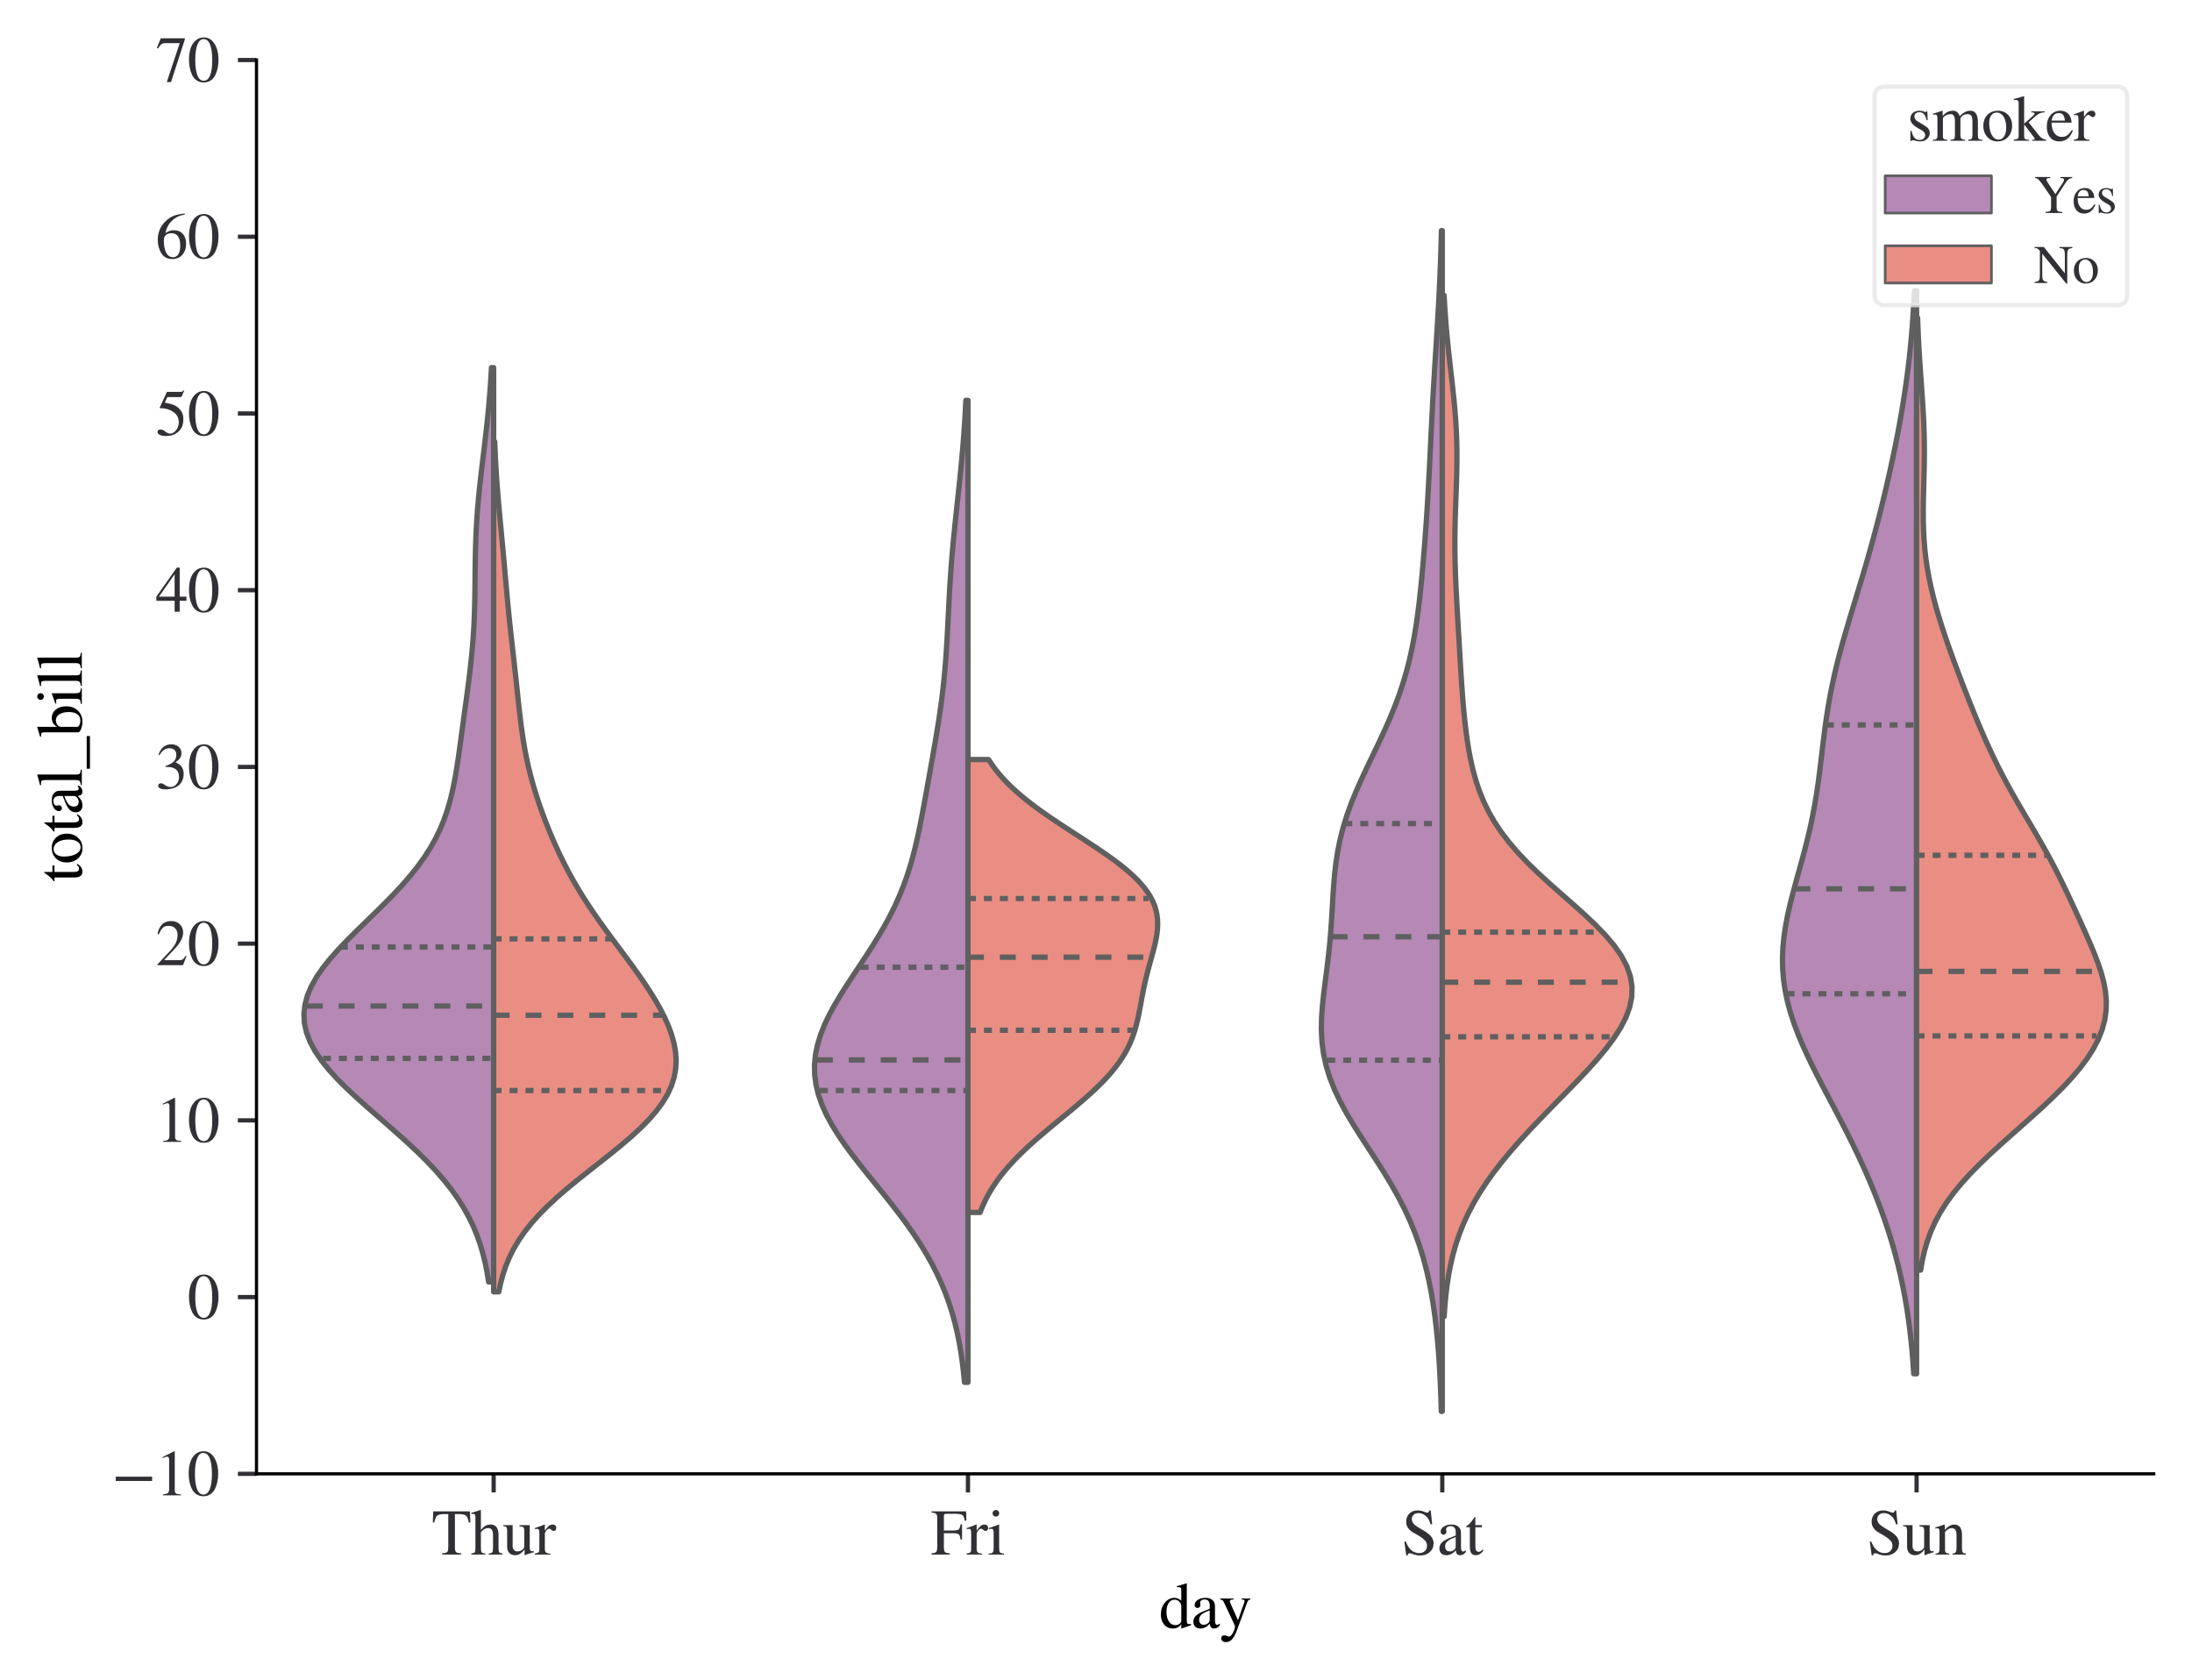 <?xml version="1.0" encoding="utf-8" standalone="no"?>
<!DOCTYPE svg PUBLIC "-//W3C//DTD SVG 1.1//EN"
  "http://www.w3.org/Graphics/SVG/1.1/DTD/svg11.dtd">
<svg xmlns:xlink="http://www.w3.org/1999/xlink" width="412.6pt" height="316.221pt" viewBox="0 0 412.6 316.221" xmlns="http://www.w3.org/2000/svg" version="1.1">
 <defs>
  <style type="text/css">*{stroke-linejoin: round; stroke-linecap: butt}</style>
 </defs>
 <g id="figure_1">
  <g id="patch_1">
   <path d="M 0 316.221 
L 412.6 316.221 
L 412.6 0 
L 0 0 
z
" style="fill: #ffffff"/>
  </g>
  <g id="axes_1">
   <g id="patch_2">
    <path d="M 48.28 277.41 
L 405.4 277.41 
L 405.4 11.298 
L 48.28 11.298 
z
" style="fill: #ffffff"/>
   </g>
   <g id="patch_3">
    <path d="M 92.92 244.146 
L 92.92 244.146 
L 92.92 244.146 
L 92.92 244.146 
z
" clip-path="url(#pb0b738a7c3)" style="fill: #b588b5; stroke: #5f5f5f; stroke-width: 0.5; stroke-linejoin: miter"/>
   </g>
   <g id="PolyCollection_1">
    <defs>
     <path id="mbf5999781e" d="M 92.92 -74.93 
L 91.974 -74.93 
L 91.696 -76.668 
L 91.352 -78.406 
L 90.931 -80.144 
L 90.423 -81.883 
L 89.817 -83.621 
L 89.101 -85.359 
L 88.266 -87.097 
L 87.303 -88.836 
L 86.207 -90.574 
L 84.972 -92.312 
L 83.6 -94.05 
L 82.093 -95.789 
L 80.459 -97.527 
L 78.709 -99.265 
L 76.862 -101.004 
L 74.937 -102.742 
L 72.961 -104.48 
L 70.964 -106.218 
L 68.978 -107.957 
L 67.039 -109.695 
L 65.182 -111.433 
L 63.445 -113.171 
L 61.863 -114.91 
L 60.469 -116.648 
L 59.294 -118.386 
L 58.364 -120.124 
L 57.697 -121.863 
L 57.31 -123.601 
L 57.208 -125.339 
L 57.393 -127.077 
L 57.857 -128.816 
L 58.588 -130.554 
L 59.564 -132.292 
L 60.762 -134.03 
L 62.149 -135.769 
L 63.692 -137.507 
L 65.353 -139.245 
L 67.095 -140.983 
L 68.88 -142.722 
L 70.669 -144.46 
L 72.43 -146.198 
L 74.131 -147.936 
L 75.746 -149.675 
L 77.253 -151.413 
L 78.637 -153.151 
L 79.888 -154.889 
L 81.002 -156.628 
L 81.978 -158.366 
L 82.822 -160.104 
L 83.543 -161.842 
L 84.154 -163.581 
L 84.668 -165.319 
L 85.101 -167.057 
L 85.469 -168.795 
L 85.787 -170.534 
L 86.069 -172.272 
L 86.327 -174.01 
L 86.57 -175.748 
L 86.807 -177.487 
L 87.043 -179.225 
L 87.279 -180.963 
L 87.516 -182.701 
L 87.754 -184.44 
L 87.988 -186.178 
L 88.214 -187.916 
L 88.429 -189.654 
L 88.628 -191.393 
L 88.806 -193.131 
L 88.961 -194.869 
L 89.091 -196.608 
L 89.196 -198.346 
L 89.275 -200.084 
L 89.333 -201.822 
L 89.373 -203.561 
L 89.399 -205.299 
L 89.418 -207.037 
L 89.435 -208.775 
L 89.457 -210.514 
L 89.489 -212.252 
L 89.536 -213.99 
L 89.603 -215.728 
L 89.692 -217.467 
L 89.803 -219.205 
L 89.937 -220.943 
L 90.093 -222.681 
L 90.268 -224.42 
L 90.458 -226.158 
L 90.659 -227.896 
L 90.867 -229.634 
L 91.077 -231.373 
L 91.284 -233.111 
L 91.485 -234.849 
L 91.676 -236.587 
L 91.854 -238.326 
L 92.018 -240.064 
L 92.165 -241.802 
L 92.296 -243.54 
L 92.411 -245.279 
L 92.509 -247.017 
L 92.92 -247.017 
L 92.92 -247.017 
L 92.92 -245.279 
L 92.92 -243.54 
L 92.92 -241.802 
L 92.92 -240.064 
L 92.92 -238.326 
L 92.92 -236.587 
L 92.92 -234.849 
L 92.92 -233.111 
L 92.92 -231.373 
L 92.92 -229.634 
L 92.92 -227.896 
L 92.92 -226.158 
L 92.92 -224.42 
L 92.92 -222.681 
L 92.92 -220.943 
L 92.92 -219.205 
L 92.92 -217.467 
L 92.92 -215.728 
L 92.92 -213.99 
L 92.92 -212.252 
L 92.92 -210.514 
L 92.92 -208.775 
L 92.92 -207.037 
L 92.92 -205.299 
L 92.92 -203.561 
L 92.92 -201.822 
L 92.92 -200.084 
L 92.92 -198.346 
L 92.92 -196.608 
L 92.92 -194.869 
L 92.92 -193.131 
L 92.92 -191.393 
L 92.92 -189.654 
L 92.92 -187.916 
L 92.92 -186.178 
L 92.92 -184.44 
L 92.92 -182.701 
L 92.92 -180.963 
L 92.92 -179.225 
L 92.92 -177.487 
L 92.92 -175.748 
L 92.92 -174.01 
L 92.92 -172.272 
L 92.92 -170.534 
L 92.92 -168.795 
L 92.92 -167.057 
L 92.92 -165.319 
L 92.92 -163.581 
L 92.92 -161.842 
L 92.92 -160.104 
L 92.92 -158.366 
L 92.92 -156.628 
L 92.92 -154.889 
L 92.92 -153.151 
L 92.92 -151.413 
L 92.92 -149.675 
L 92.92 -147.936 
L 92.92 -146.198 
L 92.92 -144.46 
L 92.92 -142.722 
L 92.92 -140.983 
L 92.92 -139.245 
L 92.92 -137.507 
L 92.92 -135.769 
L 92.92 -134.03 
L 92.92 -132.292 
L 92.92 -130.554 
L 92.92 -128.816 
L 92.92 -127.077 
L 92.92 -125.339 
L 92.92 -123.601 
L 92.92 -121.863 
L 92.92 -120.124 
L 92.92 -118.386 
L 92.92 -116.648 
L 92.92 -114.91 
L 92.92 -113.171 
L 92.92 -111.433 
L 92.92 -109.695 
L 92.92 -107.957 
L 92.92 -106.218 
L 92.92 -104.48 
L 92.92 -102.742 
L 92.92 -101.004 
L 92.92 -99.265 
L 92.92 -97.527 
L 92.92 -95.789 
L 92.92 -94.05 
L 92.92 -92.312 
L 92.92 -90.574 
L 92.92 -88.836 
L 92.92 -87.097 
L 92.92 -85.359 
L 92.92 -83.621 
L 92.92 -81.883 
L 92.92 -80.144 
L 92.92 -78.406 
L 92.92 -76.668 
L 92.92 -74.93 
z
" style="stroke: #5f5f5f"/>
    </defs>
    <g clip-path="url(#pb0b738a7c3)">
     <use xlink:href="#mbf5999781e" x="0" y="316.221" style="fill: #b588b5; stroke: #5f5f5f"/>
    </g>
   </g>
   <g id="patch_4">
    <path d="M 92.92 244.146 
L 92.92 244.146 
L 92.92 244.146 
L 92.92 244.146 
z
" clip-path="url(#pb0b738a7c3)" style="fill: #ea8e83; stroke: #5f5f5f; stroke-width: 0.5; stroke-linejoin: miter"/>
   </g>
   <g id="PolyCollection_2">
    <defs>
     <path id="mcedc5df254" d="M 93.888 -73.064 
L 92.92 -73.064 
L 92.92 -74.68 
L 92.92 -76.297 
L 92.92 -77.913 
L 92.92 -79.529 
L 92.92 -81.146 
L 92.92 -82.762 
L 92.92 -84.378 
L 92.92 -85.995 
L 92.92 -87.611 
L 92.92 -89.227 
L 92.92 -90.844 
L 92.92 -92.46 
L 92.92 -94.076 
L 92.92 -95.693 
L 92.92 -97.309 
L 92.92 -98.925 
L 92.92 -100.542 
L 92.92 -102.158 
L 92.92 -103.775 
L 92.92 -105.391 
L 92.92 -107.007 
L 92.92 -108.624 
L 92.92 -110.24 
L 92.92 -111.856 
L 92.92 -113.473 
L 92.92 -115.089 
L 92.92 -116.705 
L 92.92 -118.322 
L 92.92 -119.938 
L 92.92 -121.554 
L 92.92 -123.171 
L 92.92 -124.787 
L 92.92 -126.403 
L 92.92 -128.02 
L 92.92 -129.636 
L 92.92 -131.252 
L 92.92 -132.869 
L 92.92 -134.485 
L 92.92 -136.101 
L 92.92 -137.718 
L 92.92 -139.334 
L 92.92 -140.95 
L 92.92 -142.567 
L 92.92 -144.183 
L 92.92 -145.8 
L 92.92 -147.416 
L 92.92 -149.032 
L 92.92 -150.649 
L 92.92 -152.265 
L 92.92 -153.881 
L 92.92 -155.498 
L 92.92 -157.114 
L 92.92 -158.73 
L 92.92 -160.347 
L 92.92 -161.963 
L 92.92 -163.579 
L 92.92 -165.196 
L 92.92 -166.812 
L 92.92 -168.428 
L 92.92 -170.045 
L 92.92 -171.661 
L 92.92 -173.277 
L 92.92 -174.894 
L 92.92 -176.51 
L 92.92 -178.126 
L 92.92 -179.743 
L 92.92 -181.359 
L 92.92 -182.975 
L 92.92 -184.592 
L 92.92 -186.208 
L 92.92 -187.825 
L 92.92 -189.441 
L 92.92 -191.057 
L 92.92 -192.674 
L 92.92 -194.29 
L 92.92 -195.906 
L 92.92 -197.523 
L 92.92 -199.139 
L 92.92 -200.755 
L 92.92 -202.372 
L 92.92 -203.988 
L 92.92 -205.604 
L 92.92 -207.221 
L 92.92 -208.837 
L 92.92 -210.453 
L 92.92 -212.07 
L 92.92 -213.686 
L 92.92 -215.302 
L 92.92 -216.919 
L 92.92 -218.535 
L 92.92 -220.151 
L 92.92 -221.768 
L 92.92 -223.384 
L 92.92 -225 
L 92.92 -226.617 
L 92.92 -228.233 
L 92.92 -229.85 
L 92.92 -231.466 
L 92.92 -233.082 
L 93.126 -233.082 
L 93.126 -233.082 
L 93.188 -231.466 
L 93.262 -229.85 
L 93.35 -228.233 
L 93.451 -226.617 
L 93.566 -225 
L 93.692 -223.384 
L 93.829 -221.768 
L 93.973 -220.151 
L 94.123 -218.535 
L 94.276 -216.919 
L 94.43 -215.302 
L 94.582 -213.686 
L 94.731 -212.07 
L 94.877 -210.453 
L 95.021 -208.837 
L 95.164 -207.221 
L 95.308 -205.604 
L 95.455 -203.988 
L 95.606 -202.372 
L 95.765 -200.755 
L 95.931 -199.139 
L 96.103 -197.523 
L 96.282 -195.906 
L 96.464 -194.29 
L 96.647 -192.674 
L 96.829 -191.057 
L 97.008 -189.441 
L 97.184 -187.825 
L 97.356 -186.208 
L 97.528 -184.592 
L 97.704 -182.975 
L 97.888 -181.359 
L 98.088 -179.743 
L 98.309 -178.126 
L 98.558 -176.51 
L 98.841 -174.894 
L 99.162 -173.277 
L 99.523 -171.661 
L 99.927 -170.045 
L 100.372 -168.428 
L 100.859 -166.812 
L 101.385 -165.196 
L 101.948 -163.579 
L 102.548 -161.963 
L 103.182 -160.347 
L 103.853 -158.73 
L 104.56 -157.114 
L 105.307 -155.498 
L 106.097 -153.881 
L 106.933 -152.265 
L 107.818 -150.649 
L 108.756 -149.032 
L 109.746 -147.416 
L 110.788 -145.8 
L 111.88 -144.183 
L 113.013 -142.567 
L 114.182 -140.95 
L 115.374 -139.334 
L 116.579 -137.718 
L 117.783 -136.101 
L 118.972 -134.485 
L 120.134 -132.869 
L 121.254 -131.252 
L 122.321 -129.636 
L 123.321 -128.02 
L 124.242 -126.403 
L 125.071 -124.787 
L 125.792 -123.171 
L 126.39 -121.554 
L 126.848 -119.938 
L 127.146 -118.322 
L 127.267 -116.705 
L 127.191 -115.089 
L 126.903 -113.473 
L 126.391 -111.856 
L 125.648 -110.24 
L 124.672 -108.624 
L 123.471 -107.007 
L 122.057 -105.391 
L 120.452 -103.775 
L 118.683 -102.158 
L 116.785 -100.542 
L 114.793 -98.925 
L 112.75 -97.309 
L 110.694 -95.693 
L 108.666 -94.076 
L 106.702 -92.46 
L 104.834 -90.844 
L 103.089 -89.227 
L 101.486 -87.611 
L 100.041 -85.995 
L 98.758 -84.378 
L 97.64 -82.762 
L 96.682 -81.146 
L 95.875 -79.529 
L 95.207 -77.913 
L 94.664 -76.297 
L 94.229 -74.68 
L 93.888 -73.064 
z
" style="stroke: #5f5f5f"/>
    </defs>
    <g clip-path="url(#pb0b738a7c3)">
     <use xlink:href="#mcedc5df254" x="0" y="316.221" style="fill: #ea8e83; stroke: #5f5f5f"/>
    </g>
   </g>
   <g id="PolyCollection_3">
    <defs>
     <path id="m947b390942" d="M 182.2 -56.032 
L 181.544 -56.032 
L 181.364 -57.899 
L 181.145 -59.766 
L 180.88 -61.633 
L 180.562 -63.5 
L 180.185 -65.367 
L 179.741 -67.234 
L 179.225 -69.101 
L 178.63 -70.968 
L 177.949 -72.835 
L 177.179 -74.702 
L 176.316 -76.569 
L 175.358 -78.436 
L 174.304 -80.303 
L 173.157 -82.17 
L 171.922 -84.037 
L 170.605 -85.904 
L 169.218 -87.771 
L 167.773 -89.638 
L 166.286 -91.505 
L 164.775 -93.372 
L 163.264 -95.239 
L 161.774 -97.106 
L 160.33 -98.973 
L 158.959 -100.84 
L 157.687 -102.707 
L 156.537 -104.574 
L 155.535 -106.441 
L 154.699 -108.308 
L 154.049 -110.175 
L 153.597 -112.042 
L 153.352 -113.909 
L 153.317 -115.776 
L 153.489 -117.643 
L 153.863 -119.51 
L 154.425 -121.378 
L 155.157 -123.245 
L 156.04 -125.112 
L 157.049 -126.979 
L 158.157 -128.846 
L 159.336 -130.713 
L 160.56 -132.58 
L 161.801 -134.447 
L 163.033 -136.314 
L 164.236 -138.181 
L 165.389 -140.048 
L 166.477 -141.915 
L 167.489 -143.782 
L 168.418 -145.649 
L 169.261 -147.516 
L 170.018 -149.383 
L 170.693 -151.25 
L 171.292 -153.117 
L 171.825 -154.984 
L 172.302 -156.851 
L 172.732 -158.718 
L 173.127 -160.585 
L 173.496 -162.452 
L 173.848 -164.319 
L 174.19 -166.186 
L 174.527 -168.053 
L 174.861 -169.92 
L 175.195 -171.787 
L 175.526 -173.654 
L 175.853 -175.521 
L 176.172 -177.388 
L 176.479 -179.255 
L 176.771 -181.122 
L 177.042 -182.989 
L 177.291 -184.856 
L 177.514 -186.723 
L 177.712 -188.59 
L 177.884 -190.457 
L 178.032 -192.324 
L 178.16 -194.192 
L 178.271 -196.059 
L 178.371 -197.926 
L 178.465 -199.793 
L 178.557 -201.66 
L 178.653 -203.527 
L 178.757 -205.394 
L 178.873 -207.261 
L 179.002 -209.128 
L 179.147 -210.995 
L 179.306 -212.862 
L 179.479 -214.729 
L 179.663 -216.596 
L 179.857 -218.463 
L 180.057 -220.33 
L 180.259 -222.197 
L 180.46 -224.064 
L 180.657 -225.931 
L 180.845 -227.798 
L 181.023 -229.665 
L 181.189 -231.532 
L 181.341 -233.399 
L 181.478 -235.266 
L 181.6 -237.133 
L 181.707 -239 
L 181.799 -240.867 
L 182.2 -240.867 
L 182.2 -240.867 
L 182.2 -239 
L 182.2 -237.133 
L 182.2 -235.266 
L 182.2 -233.399 
L 182.2 -231.532 
L 182.2 -229.665 
L 182.2 -227.798 
L 182.2 -225.931 
L 182.2 -224.064 
L 182.2 -222.197 
L 182.2 -220.33 
L 182.2 -218.463 
L 182.2 -216.596 
L 182.2 -214.729 
L 182.2 -212.862 
L 182.2 -210.995 
L 182.2 -209.128 
L 182.2 -207.261 
L 182.2 -205.394 
L 182.2 -203.527 
L 182.2 -201.66 
L 182.2 -199.793 
L 182.2 -197.926 
L 182.2 -196.059 
L 182.2 -194.192 
L 182.2 -192.324 
L 182.2 -190.457 
L 182.2 -188.59 
L 182.2 -186.723 
L 182.2 -184.856 
L 182.2 -182.989 
L 182.2 -181.122 
L 182.2 -179.255 
L 182.2 -177.388 
L 182.2 -175.521 
L 182.2 -173.654 
L 182.2 -171.787 
L 182.2 -169.92 
L 182.2 -168.053 
L 182.2 -166.186 
L 182.2 -164.319 
L 182.2 -162.452 
L 182.2 -160.585 
L 182.2 -158.718 
L 182.2 -156.851 
L 182.2 -154.984 
L 182.2 -153.117 
L 182.2 -151.25 
L 182.2 -149.383 
L 182.2 -147.516 
L 182.2 -145.649 
L 182.2 -143.782 
L 182.2 -141.915 
L 182.2 -140.048 
L 182.2 -138.181 
L 182.2 -136.314 
L 182.2 -134.447 
L 182.2 -132.58 
L 182.2 -130.713 
L 182.2 -128.846 
L 182.2 -126.979 
L 182.2 -125.112 
L 182.2 -123.245 
L 182.2 -121.378 
L 182.2 -119.51 
L 182.2 -117.643 
L 182.2 -115.776 
L 182.2 -113.909 
L 182.2 -112.042 
L 182.2 -110.175 
L 182.2 -108.308 
L 182.2 -106.441 
L 182.2 -104.574 
L 182.2 -102.707 
L 182.2 -100.84 
L 182.2 -98.973 
L 182.2 -97.106 
L 182.2 -95.239 
L 182.2 -93.372 
L 182.2 -91.505 
L 182.2 -89.638 
L 182.2 -87.771 
L 182.2 -85.904 
L 182.2 -84.037 
L 182.2 -82.17 
L 182.2 -80.303 
L 182.2 -78.436 
L 182.2 -76.569 
L 182.2 -74.702 
L 182.2 -72.835 
L 182.2 -70.968 
L 182.2 -69.101 
L 182.2 -67.234 
L 182.2 -65.367 
L 182.2 -63.5 
L 182.2 -61.633 
L 182.2 -59.766 
L 182.2 -57.899 
L 182.2 -56.032 
z
" style="stroke: #5f5f5f"/>
    </defs>
    <g clip-path="url(#pb0b738a7c3)">
     <use xlink:href="#m947b390942" x="0" y="316.221" style="fill: #b588b5; stroke: #5f5f5f"/>
    </g>
   </g>
   <g id="PolyCollection_4">
    <defs>
     <path id="mf31824f0eb" d="M 184.485 -88.014 
L 182.2 -88.014 
L 182.2 -88.875 
L 182.2 -89.736 
L 182.2 -90.597 
L 182.2 -91.458 
L 182.2 -92.319 
L 182.2 -93.18 
L 182.2 -94.041 
L 182.2 -94.902 
L 182.2 -95.763 
L 182.2 -96.625 
L 182.2 -97.486 
L 182.2 -98.347 
L 182.2 -99.208 
L 182.2 -100.069 
L 182.2 -100.93 
L 182.2 -101.791 
L 182.2 -102.652 
L 182.2 -103.513 
L 182.2 -104.374 
L 182.2 -105.235 
L 182.2 -106.096 
L 182.2 -106.957 
L 182.2 -107.818 
L 182.2 -108.679 
L 182.2 -109.54 
L 182.2 -110.402 
L 182.2 -111.263 
L 182.2 -112.124 
L 182.2 -112.985 
L 182.2 -113.846 
L 182.2 -114.707 
L 182.2 -115.568 
L 182.2 -116.429 
L 182.2 -117.29 
L 182.2 -118.151 
L 182.2 -119.012 
L 182.2 -119.873 
L 182.2 -120.734 
L 182.2 -121.595 
L 182.2 -122.456 
L 182.2 -123.317 
L 182.2 -124.179 
L 182.2 -125.04 
L 182.2 -125.901 
L 182.2 -126.762 
L 182.2 -127.623 
L 182.2 -128.484 
L 182.2 -129.345 
L 182.2 -130.206 
L 182.2 -131.067 
L 182.2 -131.928 
L 182.2 -132.789 
L 182.2 -133.65 
L 182.2 -134.511 
L 182.2 -135.372 
L 182.2 -136.233 
L 182.2 -137.094 
L 182.2 -137.956 
L 182.2 -138.817 
L 182.2 -139.678 
L 182.2 -140.539 
L 182.2 -141.4 
L 182.2 -142.261 
L 182.2 -143.122 
L 182.2 -143.983 
L 182.2 -144.844 
L 182.2 -145.705 
L 182.2 -146.566 
L 182.2 -147.427 
L 182.2 -148.288 
L 182.2 -149.149 
L 182.2 -150.01 
L 182.2 -150.872 
L 182.2 -151.733 
L 182.2 -152.594 
L 182.2 -153.455 
L 182.2 -154.316 
L 182.2 -155.177 
L 182.2 -156.038 
L 182.2 -156.899 
L 182.2 -157.76 
L 182.2 -158.621 
L 182.2 -159.482 
L 182.2 -160.343 
L 182.2 -161.204 
L 182.2 -162.065 
L 182.2 -162.926 
L 182.2 -163.787 
L 182.2 -164.649 
L 182.2 -165.51 
L 182.2 -166.371 
L 182.2 -167.232 
L 182.2 -168.093 
L 182.2 -168.954 
L 182.2 -169.815 
L 182.2 -170.676 
L 182.2 -171.537 
L 182.2 -172.398 
L 182.2 -173.259 
L 186.083 -173.259 
L 186.083 -173.259 
L 186.645 -172.398 
L 187.267 -171.537 
L 187.949 -170.676 
L 188.693 -169.815 
L 189.502 -168.954 
L 190.374 -168.093 
L 191.311 -167.232 
L 192.309 -166.371 
L 193.367 -165.51 
L 194.481 -164.649 
L 195.648 -163.787 
L 196.861 -162.926 
L 198.114 -162.065 
L 199.399 -161.204 
L 200.708 -160.343 
L 202.032 -159.482 
L 203.361 -158.621 
L 204.685 -157.76 
L 205.992 -156.899 
L 207.272 -156.038 
L 208.515 -155.177 
L 209.709 -154.316 
L 210.845 -153.455 
L 211.914 -152.594 
L 212.908 -151.733 
L 213.82 -150.872 
L 214.644 -150.01 
L 215.375 -149.149 
L 216.012 -148.288 
L 216.552 -147.427 
L 216.997 -146.566 
L 217.349 -145.705 
L 217.611 -144.844 
L 217.787 -143.983 
L 217.885 -143.122 
L 217.912 -142.261 
L 217.875 -141.4 
L 217.783 -140.539 
L 217.645 -139.678 
L 217.47 -138.817 
L 217.267 -137.956 
L 217.045 -137.094 
L 216.811 -136.233 
L 216.571 -135.372 
L 216.333 -134.511 
L 216.102 -133.65 
L 215.879 -132.789 
L 215.669 -131.928 
L 215.472 -131.067 
L 215.288 -130.206 
L 215.115 -129.345 
L 214.951 -128.484 
L 214.793 -127.623 
L 214.634 -126.762 
L 214.472 -125.901 
L 214.299 -125.04 
L 214.111 -124.179 
L 213.899 -123.317 
L 213.66 -122.456 
L 213.386 -121.595 
L 213.073 -120.734 
L 212.715 -119.873 
L 212.308 -119.012 
L 211.849 -118.151 
L 211.335 -117.29 
L 210.765 -116.429 
L 210.138 -115.568 
L 209.454 -114.707 
L 208.716 -113.846 
L 207.924 -112.985 
L 207.083 -112.124 
L 206.197 -111.263 
L 205.269 -110.402 
L 204.307 -109.54 
L 203.314 -108.679 
L 202.299 -107.818 
L 201.266 -106.957 
L 200.224 -106.096 
L 199.178 -105.235 
L 198.135 -104.374 
L 197.101 -103.513 
L 196.083 -102.652 
L 195.086 -101.791 
L 194.116 -100.93 
L 193.176 -100.069 
L 192.271 -99.208 
L 191.406 -98.347 
L 190.581 -97.486 
L 189.8 -96.625 
L 189.065 -95.763 
L 188.375 -94.902 
L 187.733 -94.041 
L 187.137 -93.18 
L 186.588 -92.319 
L 186.083 -91.458 
L 185.622 -90.597 
L 185.204 -89.736 
L 184.825 -88.875 
L 184.485 -88.014 
z
" style="stroke: #5f5f5f"/>
    </defs>
    <g clip-path="url(#pb0b738a7c3)">
     <use xlink:href="#mf31824f0eb" x="0" y="316.221" style="fill: #ea8e83; stroke: #5f5f5f"/>
    </g>
   </g>
   <g id="PolyCollection_5">
    <defs>
     <path id="mbeb294edbb" d="M 271.48 -50.566 
L 271.292 -50.566 
L 271.227 -52.811 
L 271.145 -55.056 
L 271.042 -57.301 
L 270.915 -59.546 
L 270.76 -61.791 
L 270.573 -64.036 
L 270.348 -66.281 
L 270.081 -68.525 
L 269.763 -70.77 
L 269.388 -73.015 
L 268.946 -75.26 
L 268.426 -77.505 
L 267.819 -79.75 
L 267.114 -81.995 
L 266.301 -84.24 
L 265.374 -86.485 
L 264.33 -88.729 
L 263.171 -90.974 
L 261.906 -93.219 
L 260.55 -95.464 
L 259.128 -97.709 
L 257.669 -99.954 
L 256.21 -102.199 
L 254.791 -104.444 
L 253.453 -106.689 
L 252.234 -108.933 
L 251.171 -111.178 
L 250.288 -113.423 
L 249.602 -115.668 
L 249.118 -117.913 
L 248.83 -120.158 
L 248.72 -122.403 
L 248.76 -124.648 
L 248.918 -126.893 
L 249.155 -129.138 
L 249.436 -131.382 
L 249.727 -133.627 
L 250.003 -135.872 
L 250.246 -138.117 
L 250.447 -140.362 
L 250.61 -142.607 
L 250.746 -144.852 
L 250.874 -147.097 
L 251.019 -149.342 
L 251.206 -151.586 
L 251.463 -153.831 
L 251.812 -156.076 
L 252.27 -158.321 
L 252.847 -160.566 
L 253.546 -162.811 
L 254.359 -165.056 
L 255.273 -167.301 
L 256.267 -169.546 
L 257.317 -171.79 
L 258.393 -174.035 
L 259.469 -176.28 
L 260.517 -178.525 
L 261.515 -180.77 
L 262.444 -183.015 
L 263.291 -185.26 
L 264.048 -187.505 
L 264.715 -189.75 
L 265.294 -191.995 
L 265.792 -194.239 
L 266.218 -196.484 
L 266.584 -198.729 
L 266.899 -200.974 
L 267.176 -203.219 
L 267.421 -205.464 
L 267.643 -207.709 
L 267.846 -209.954 
L 268.035 -212.199 
L 268.211 -214.443 
L 268.375 -216.688 
L 268.529 -218.933 
L 268.672 -221.178 
L 268.806 -223.423 
L 268.93 -225.668 
L 269.048 -227.913 
L 269.16 -230.158 
L 269.269 -232.403 
L 269.378 -234.647 
L 269.489 -236.892 
L 269.604 -239.137 
L 269.725 -241.382 
L 269.852 -243.627 
L 269.985 -245.872 
L 270.122 -248.117 
L 270.263 -250.362 
L 270.404 -252.607 
L 270.543 -254.851 
L 270.676 -257.096 
L 270.802 -259.341 
L 270.918 -261.586 
L 271.022 -263.831 
L 271.113 -266.076 
L 271.192 -268.321 
L 271.258 -270.566 
L 271.312 -272.811 
L 271.48 -272.811 
L 271.48 -272.811 
L 271.48 -270.566 
L 271.48 -268.321 
L 271.48 -266.076 
L 271.48 -263.831 
L 271.48 -261.586 
L 271.48 -259.341 
L 271.48 -257.096 
L 271.48 -254.851 
L 271.48 -252.607 
L 271.48 -250.362 
L 271.48 -248.117 
L 271.48 -245.872 
L 271.48 -243.627 
L 271.48 -241.382 
L 271.48 -239.137 
L 271.48 -236.892 
L 271.48 -234.647 
L 271.48 -232.403 
L 271.48 -230.158 
L 271.48 -227.913 
L 271.48 -225.668 
L 271.48 -223.423 
L 271.48 -221.178 
L 271.48 -218.933 
L 271.48 -216.688 
L 271.48 -214.443 
L 271.48 -212.199 
L 271.48 -209.954 
L 271.48 -207.709 
L 271.48 -205.464 
L 271.48 -203.219 
L 271.48 -200.974 
L 271.48 -198.729 
L 271.48 -196.484 
L 271.48 -194.239 
L 271.48 -191.995 
L 271.48 -189.75 
L 271.48 -187.505 
L 271.48 -185.26 
L 271.48 -183.015 
L 271.48 -180.77 
L 271.48 -178.525 
L 271.48 -176.28 
L 271.48 -174.035 
L 271.48 -171.79 
L 271.48 -169.546 
L 271.48 -167.301 
L 271.48 -165.056 
L 271.48 -162.811 
L 271.48 -160.566 
L 271.48 -158.321 
L 271.48 -156.076 
L 271.48 -153.831 
L 271.48 -151.586 
L 271.48 -149.342 
L 271.48 -147.097 
L 271.48 -144.852 
L 271.48 -142.607 
L 271.48 -140.362 
L 271.48 -138.117 
L 271.48 -135.872 
L 271.48 -133.627 
L 271.48 -131.382 
L 271.48 -129.138 
L 271.48 -126.893 
L 271.48 -124.648 
L 271.48 -122.403 
L 271.48 -120.158 
L 271.48 -117.913 
L 271.48 -115.668 
L 271.48 -113.423 
L 271.48 -111.178 
L 271.48 -108.933 
L 271.48 -106.689 
L 271.48 -104.444 
L 271.48 -102.199 
L 271.48 -99.954 
L 271.48 -97.709 
L 271.48 -95.464 
L 271.48 -93.219 
L 271.48 -90.974 
L 271.48 -88.729 
L 271.48 -86.485 
L 271.48 -84.24 
L 271.48 -81.995 
L 271.48 -79.75 
L 271.48 -77.505 
L 271.48 -75.26 
L 271.48 -73.015 
L 271.48 -70.77 
L 271.48 -68.525 
L 271.48 -66.281 
L 271.48 -64.036 
L 271.48 -61.791 
L 271.48 -59.546 
L 271.48 -57.301 
L 271.48 -55.056 
L 271.48 -52.811 
L 271.48 -50.566 
z
" style="stroke: #5f5f5f"/>
    </defs>
    <g clip-path="url(#pb0b738a7c3)">
     <use xlink:href="#mbeb294edbb" x="0" y="316.221" style="fill: #b588b5; stroke: #5f5f5f"/>
    </g>
   </g>
   <g id="PolyCollection_6">
    <defs>
     <path id="m46279660b4" d="M 271.829 -68.416 
L 271.48 -68.416 
L 271.48 -70.358 
L 271.48 -72.299 
L 271.48 -74.241 
L 271.48 -76.182 
L 271.48 -78.123 
L 271.48 -80.065 
L 271.48 -82.006 
L 271.48 -83.948 
L 271.48 -85.889 
L 271.48 -87.83 
L 271.48 -89.772 
L 271.48 -91.713 
L 271.48 -93.655 
L 271.48 -95.596 
L 271.48 -97.537 
L 271.48 -99.479 
L 271.48 -101.42 
L 271.48 -103.362 
L 271.48 -105.303 
L 271.48 -107.244 
L 271.48 -109.186 
L 271.48 -111.127 
L 271.48 -113.069 
L 271.48 -115.01 
L 271.48 -116.951 
L 271.48 -118.893 
L 271.48 -120.834 
L 271.48 -122.776 
L 271.48 -124.717 
L 271.48 -126.658 
L 271.48 -128.6 
L 271.48 -130.541 
L 271.48 -132.483 
L 271.48 -134.424 
L 271.48 -136.366 
L 271.48 -138.307 
L 271.48 -140.248 
L 271.48 -142.19 
L 271.48 -144.131 
L 271.48 -146.073 
L 271.48 -148.014 
L 271.48 -149.955 
L 271.48 -151.897 
L 271.48 -153.838 
L 271.48 -155.78 
L 271.48 -157.721 
L 271.48 -159.662 
L 271.48 -161.604 
L 271.48 -163.545 
L 271.48 -165.487 
L 271.48 -167.428 
L 271.48 -169.369 
L 271.48 -171.311 
L 271.48 -173.252 
L 271.48 -175.194 
L 271.48 -177.135 
L 271.48 -179.076 
L 271.48 -181.018 
L 271.48 -182.959 
L 271.48 -184.901 
L 271.48 -186.842 
L 271.48 -188.783 
L 271.48 -190.725 
L 271.48 -192.666 
L 271.48 -194.608 
L 271.48 -196.549 
L 271.48 -198.491 
L 271.48 -200.432 
L 271.48 -202.373 
L 271.48 -204.315 
L 271.48 -206.256 
L 271.48 -208.198 
L 271.48 -210.139 
L 271.48 -212.08 
L 271.48 -214.022 
L 271.48 -215.963 
L 271.48 -217.905 
L 271.48 -219.846 
L 271.48 -221.787 
L 271.48 -223.729 
L 271.48 -225.67 
L 271.48 -227.612 
L 271.48 -229.553 
L 271.48 -231.494 
L 271.48 -233.436 
L 271.48 -235.377 
L 271.48 -237.319 
L 271.48 -239.26 
L 271.48 -241.201 
L 271.48 -243.143 
L 271.48 -245.084 
L 271.48 -247.026 
L 271.48 -248.967 
L 271.48 -250.908 
L 271.48 -252.85 
L 271.48 -254.791 
L 271.48 -256.733 
L 271.48 -258.674 
L 271.48 -260.616 
L 271.825 -260.616 
L 271.825 -260.616 
L 271.932 -258.674 
L 272.061 -256.733 
L 272.213 -254.791 
L 272.387 -252.85 
L 272.581 -250.908 
L 272.791 -248.967 
L 273.011 -247.026 
L 273.234 -245.084 
L 273.452 -243.143 
L 273.657 -241.201 
L 273.84 -239.26 
L 273.994 -237.319 
L 274.113 -235.377 
L 274.193 -233.436 
L 274.234 -231.494 
L 274.238 -229.553 
L 274.211 -227.612 
L 274.16 -225.67 
L 274.093 -223.729 
L 274.021 -221.787 
L 273.953 -219.846 
L 273.898 -217.905 
L 273.862 -215.963 
L 273.849 -214.022 
L 273.862 -212.08 
L 273.9 -210.139 
L 273.961 -208.198 
L 274.041 -206.256 
L 274.135 -204.315 
L 274.24 -202.373 
L 274.351 -200.432 
L 274.464 -198.491 
L 274.578 -196.549 
L 274.692 -194.608 
L 274.806 -192.666 
L 274.923 -190.725 
L 275.045 -188.783 
L 275.176 -186.842 
L 275.32 -184.901 
L 275.482 -182.959 
L 275.669 -181.018 
L 275.886 -179.076 
L 276.142 -177.135 
L 276.446 -175.194 
L 276.813 -173.252 
L 277.255 -171.311 
L 277.79 -169.369 
L 278.438 -167.428 
L 279.218 -165.487 
L 280.15 -163.545 
L 281.252 -161.604 
L 282.537 -159.662 
L 284.012 -157.721 
L 285.677 -155.78 
L 287.519 -153.838 
L 289.516 -151.897 
L 291.634 -149.955 
L 293.825 -148.014 
L 296.034 -146.073 
L 298.2 -144.131 
L 300.257 -142.19 
L 302.141 -140.248 
L 303.789 -138.307 
L 305.153 -136.366 
L 306.189 -134.424 
L 306.873 -132.483 
L 307.192 -130.541 
L 307.148 -128.6 
L 306.757 -126.658 
L 306.046 -124.717 
L 305.048 -122.776 
L 303.803 -120.834 
L 302.354 -118.893 
L 300.742 -116.951 
L 299.006 -115.01 
L 297.184 -113.069 
L 295.308 -111.127 
L 293.406 -109.186 
L 291.505 -107.244 
L 289.625 -105.303 
L 287.788 -103.362 
L 286.011 -101.42 
L 284.311 -99.479 
L 282.701 -97.537 
L 281.194 -95.596 
L 279.801 -93.655 
L 278.528 -91.713 
L 277.382 -89.772 
L 276.363 -87.83 
L 275.469 -85.889 
L 274.698 -83.948 
L 274.041 -82.006 
L 273.492 -80.065 
L 273.038 -78.123 
L 272.67 -76.182 
L 272.376 -74.241 
L 272.144 -72.299 
L 271.965 -70.358 
L 271.829 -68.416 
z
" style="stroke: #5f5f5f"/>
    </defs>
    <g clip-path="url(#pb0b738a7c3)">
     <use xlink:href="#m46279660b4" x="0" y="316.221" style="fill: #ea8e83; stroke: #5f5f5f"/>
    </g>
   </g>
   <g id="PolyCollection_7">
    <defs>
     <path id="m8ab28da48f" d="M 360.76 -57.639 
L 360.221 -57.639 
L 360.082 -59.698 
L 359.915 -61.757 
L 359.718 -63.816 
L 359.487 -65.875 
L 359.219 -67.934 
L 358.912 -69.993 
L 358.562 -72.052 
L 358.167 -74.111 
L 357.726 -76.17 
L 357.238 -78.229 
L 356.701 -80.288 
L 356.116 -82.347 
L 355.482 -84.406 
L 354.798 -86.465 
L 354.066 -88.524 
L 353.287 -90.583 
L 352.46 -92.642 
L 351.589 -94.701 
L 350.673 -96.76 
L 349.717 -98.819 
L 348.723 -100.878 
L 347.696 -102.937 
L 346.642 -104.996 
L 345.569 -107.055 
L 344.485 -109.114 
L 343.402 -111.173 
L 342.333 -113.232 
L 341.29 -115.291 
L 340.29 -117.35 
L 339.348 -119.409 
L 338.481 -121.468 
L 337.702 -123.527 
L 337.027 -125.586 
L 336.467 -127.645 
L 336.032 -129.704 
L 335.727 -131.763 
L 335.555 -133.822 
L 335.516 -135.881 
L 335.603 -137.94 
L 335.807 -139.999 
L 336.117 -142.058 
L 336.516 -144.117 
L 336.987 -146.176 
L 337.511 -148.235 
L 338.069 -150.294 
L 338.641 -152.353 
L 339.21 -154.412 
L 339.761 -156.471 
L 340.28 -158.53 
L 340.759 -160.589 
L 341.192 -162.648 
L 341.579 -164.707 
L 341.921 -166.766 
L 342.224 -168.825 
L 342.496 -170.884 
L 342.748 -172.943 
L 342.993 -175.002 
L 343.241 -177.061 
L 343.504 -179.12 
L 343.794 -181.179 
L 344.117 -183.238 
L 344.481 -185.297 
L 344.888 -187.356 
L 345.339 -189.415 
L 345.834 -191.474 
L 346.367 -193.533 
L 346.933 -195.592 
L 347.525 -197.651 
L 348.137 -199.71 
L 348.76 -201.769 
L 349.388 -203.828 
L 350.013 -205.887 
L 350.632 -207.946 
L 351.238 -210.005 
L 351.831 -212.064 
L 352.407 -214.123 
L 352.966 -216.182 
L 353.507 -218.241 
L 354.03 -220.3 
L 354.537 -222.359 
L 355.027 -224.418 
L 355.501 -226.477 
L 355.958 -228.536 
L 356.397 -230.595 
L 356.82 -232.654 
L 357.223 -234.713 
L 357.606 -236.772 
L 357.968 -238.831 
L 358.306 -240.89 
L 358.621 -242.949 
L 358.911 -245.008 
L 359.175 -247.067 
L 359.413 -249.126 
L 359.626 -251.185 
L 359.814 -253.244 
L 359.979 -255.304 
L 360.121 -257.363 
L 360.243 -259.422 
L 360.345 -261.481 
L 360.76 -261.481 
L 360.76 -261.481 
L 360.76 -259.422 
L 360.76 -257.363 
L 360.76 -255.304 
L 360.76 -253.244 
L 360.76 -251.185 
L 360.76 -249.126 
L 360.76 -247.067 
L 360.76 -245.008 
L 360.76 -242.949 
L 360.76 -240.89 
L 360.76 -238.831 
L 360.76 -236.772 
L 360.76 -234.713 
L 360.76 -232.654 
L 360.76 -230.595 
L 360.76 -228.536 
L 360.76 -226.477 
L 360.76 -224.418 
L 360.76 -222.359 
L 360.76 -220.3 
L 360.76 -218.241 
L 360.76 -216.182 
L 360.76 -214.123 
L 360.76 -212.064 
L 360.76 -210.005 
L 360.76 -207.946 
L 360.76 -205.887 
L 360.76 -203.828 
L 360.76 -201.769 
L 360.76 -199.71 
L 360.76 -197.651 
L 360.76 -195.592 
L 360.76 -193.533 
L 360.76 -191.474 
L 360.76 -189.415 
L 360.76 -187.356 
L 360.76 -185.297 
L 360.76 -183.238 
L 360.76 -181.179 
L 360.76 -179.12 
L 360.76 -177.061 
L 360.76 -175.002 
L 360.76 -172.943 
L 360.76 -170.884 
L 360.76 -168.825 
L 360.76 -166.766 
L 360.76 -164.707 
L 360.76 -162.648 
L 360.76 -160.589 
L 360.76 -158.53 
L 360.76 -156.471 
L 360.76 -154.412 
L 360.76 -152.353 
L 360.76 -150.294 
L 360.76 -148.235 
L 360.76 -146.176 
L 360.76 -144.117 
L 360.76 -142.058 
L 360.76 -139.999 
L 360.76 -137.94 
L 360.76 -135.881 
L 360.76 -133.822 
L 360.76 -131.763 
L 360.76 -129.704 
L 360.76 -127.645 
L 360.76 -125.586 
L 360.76 -123.527 
L 360.76 -121.468 
L 360.76 -119.409 
L 360.76 -117.35 
L 360.76 -115.291 
L 360.76 -113.232 
L 360.76 -111.173 
L 360.76 -109.114 
L 360.76 -107.055 
L 360.76 -104.996 
L 360.76 -102.937 
L 360.76 -100.878 
L 360.76 -98.819 
L 360.76 -96.76 
L 360.76 -94.701 
L 360.76 -92.642 
L 360.76 -90.583 
L 360.76 -88.524 
L 360.76 -86.465 
L 360.76 -84.406 
L 360.76 -82.347 
L 360.76 -80.288 
L 360.76 -78.229 
L 360.76 -76.17 
L 360.76 -74.111 
L 360.76 -72.052 
L 360.76 -69.993 
L 360.76 -67.934 
L 360.76 -65.875 
L 360.76 -63.816 
L 360.76 -61.757 
L 360.76 -59.698 
L 360.76 -57.639 
z
" style="stroke: #5f5f5f"/>
    </defs>
    <g clip-path="url(#pb0b738a7c3)">
     <use xlink:href="#m8ab28da48f" x="0" y="316.221" style="fill: #b588b5; stroke: #5f5f5f"/>
    </g>
   </g>
   <g id="PolyCollection_8">
    <defs>
     <path id="m699bdf3282" d="M 361.525 -77.153 
L 360.76 -77.153 
L 360.76 -78.963 
L 360.76 -80.774 
L 360.76 -82.584 
L 360.76 -84.395 
L 360.76 -86.206 
L 360.76 -88.016 
L 360.76 -89.827 
L 360.76 -91.637 
L 360.76 -93.448 
L 360.76 -95.259 
L 360.76 -97.069 
L 360.76 -98.88 
L 360.76 -100.691 
L 360.76 -102.501 
L 360.76 -104.312 
L 360.76 -106.122 
L 360.76 -107.933 
L 360.76 -109.744 
L 360.76 -111.554 
L 360.76 -113.365 
L 360.76 -115.175 
L 360.76 -116.986 
L 360.76 -118.797 
L 360.76 -120.607 
L 360.76 -122.418 
L 360.76 -124.228 
L 360.76 -126.039 
L 360.76 -127.85 
L 360.76 -129.66 
L 360.76 -131.471 
L 360.76 -133.282 
L 360.76 -135.092 
L 360.76 -136.903 
L 360.76 -138.713 
L 360.76 -140.524 
L 360.76 -142.335 
L 360.76 -144.145 
L 360.76 -145.956 
L 360.76 -147.766 
L 360.76 -149.577 
L 360.76 -151.388 
L 360.76 -153.198 
L 360.76 -155.009 
L 360.76 -156.819 
L 360.76 -158.63 
L 360.76 -160.441 
L 360.76 -162.251 
L 360.76 -164.062 
L 360.76 -165.873 
L 360.76 -167.683 
L 360.76 -169.494 
L 360.76 -171.304 
L 360.76 -173.115 
L 360.76 -174.926 
L 360.76 -176.736 
L 360.76 -178.547 
L 360.76 -180.357 
L 360.76 -182.168 
L 360.76 -183.979 
L 360.76 -185.789 
L 360.76 -187.6 
L 360.76 -189.41 
L 360.76 -191.221 
L 360.76 -193.032 
L 360.76 -194.842 
L 360.76 -196.653 
L 360.76 -198.464 
L 360.76 -200.274 
L 360.76 -202.085 
L 360.76 -203.895 
L 360.76 -205.706 
L 360.76 -207.517 
L 360.76 -209.327 
L 360.76 -211.138 
L 360.76 -212.948 
L 360.76 -214.759 
L 360.76 -216.57 
L 360.76 -218.38 
L 360.76 -220.191 
L 360.76 -222.002 
L 360.76 -223.812 
L 360.76 -225.623 
L 360.76 -227.433 
L 360.76 -229.244 
L 360.76 -231.055 
L 360.76 -232.865 
L 360.76 -234.676 
L 360.76 -236.486 
L 360.76 -238.297 
L 360.76 -240.108 
L 360.76 -241.918 
L 360.76 -243.729 
L 360.76 -245.539 
L 360.76 -247.35 
L 360.76 -249.161 
L 360.76 -250.971 
L 360.76 -252.782 
L 360.76 -254.593 
L 360.76 -256.403 
L 360.953 -256.403 
L 360.953 -256.403 
L 361.018 -254.593 
L 361.096 -252.782 
L 361.19 -250.971 
L 361.296 -249.161 
L 361.414 -247.35 
L 361.541 -245.539 
L 361.671 -243.729 
L 361.8 -241.918 
L 361.92 -240.108 
L 362.027 -238.297 
L 362.114 -236.486 
L 362.177 -234.676 
L 362.213 -232.865 
L 362.223 -231.055 
L 362.208 -229.244 
L 362.174 -227.433 
L 362.127 -225.623 
L 362.078 -223.812 
L 362.036 -222.002 
L 362.013 -220.191 
L 362.019 -218.38 
L 362.064 -216.57 
L 362.156 -214.759 
L 362.301 -212.948 
L 362.504 -211.138 
L 362.767 -209.327 
L 363.089 -207.517 
L 363.469 -205.706 
L 363.902 -203.895 
L 364.384 -202.085 
L 364.91 -200.274 
L 365.473 -198.464 
L 366.067 -196.653 
L 366.689 -194.842 
L 367.332 -193.032 
L 367.994 -191.221 
L 368.671 -189.41 
L 369.361 -187.6 
L 370.065 -185.789 
L 370.781 -183.979 
L 371.511 -182.168 
L 372.259 -180.357 
L 373.028 -178.547 
L 373.823 -176.736 
L 374.649 -174.926 
L 375.511 -173.115 
L 376.413 -171.304 
L 377.357 -169.494 
L 378.342 -167.683 
L 379.363 -165.873 
L 380.412 -164.062 
L 381.478 -162.251 
L 382.547 -160.441 
L 383.605 -158.63 
L 384.639 -156.819 
L 385.641 -155.009 
L 386.604 -153.198 
L 387.529 -151.388 
L 388.42 -149.577 
L 389.283 -147.766 
L 390.127 -145.956 
L 390.96 -144.145 
L 391.785 -142.335 
L 392.599 -140.524 
L 393.395 -138.713 
L 394.154 -136.903 
L 394.855 -135.092 
L 395.468 -133.282 
L 395.963 -131.471 
L 396.307 -129.66 
L 396.472 -127.85 
L 396.434 -126.039 
L 396.176 -124.228 
L 395.688 -122.418 
L 394.969 -120.607 
L 394.025 -118.797 
L 392.867 -116.986 
L 391.512 -115.175 
L 389.98 -113.365 
L 388.295 -111.554 
L 386.48 -109.744 
L 384.563 -107.933 
L 382.572 -106.122 
L 380.538 -104.312 
L 378.49 -102.501 
L 376.462 -100.691 
L 374.487 -98.88 
L 372.596 -97.069 
L 370.817 -95.259 
L 369.175 -93.448 
L 367.689 -91.637 
L 366.37 -89.827 
L 365.223 -88.016 
L 364.248 -86.206 
L 363.436 -84.395 
L 362.775 -82.584 
L 362.248 -80.774 
L 361.838 -78.963 
L 361.525 -77.153 
z
" style="stroke: #5f5f5f"/>
    </defs>
    <g clip-path="url(#pb0b738a7c3)">
     <use xlink:href="#m699bdf3282" x="0" y="316.221" style="fill: #ea8e83; stroke: #5f5f5f"/>
    </g>
   </g>
   <g id="matplotlib.axis_1">
    <g id="xtick_1">
     <g id="line2d_1">
      <defs>
       <path id="mc447e0bf61" d="M 0 0 
L 0 3.5 
" style="stroke: #323034; stroke-width: 0.8"/>
      </defs>
      <g>
       <use xlink:href="#mc447e0bf61" x="92.92" y="277.41" style="fill: #323034; stroke: #323034; stroke-width: 0.8"/>
      </g>
     </g>
     <g id="text_1">
      <!-- Thur -->
      <g style="fill: #323034" transform="translate(81.257 292.605)scale(0.12 -0.12)">
       <defs>
        <path id="STIXGeneral-Regular-54" d="M 3795 3149 
L 3642 3149 
Q 3539 3674 3353 3821 
Q 3168 3968 2656 3968 
L 2278 3968 
L 2278 710 
Q 2278 346 2387 243 
Q 2496 141 2893 122 
L 2893 0 
L 1024 0 
L 1024 122 
Q 1427 147 1526 256 
Q 1626 365 1626 787 
L 1626 3968 
L 1242 3968 
Q 723 3968 540 3817 
Q 358 3667 262 3149 
L 109 3149 
L 154 4237 
L 3750 4237 
L 3795 3149 
z
" transform="scale(0.016)"/>
        <path id="STIXGeneral-Regular-68" d="M 3117 0 
L 1760 0 
L 1760 96 
Q 2042 128 2118 224 
Q 2195 320 2195 653 
L 2195 1920 
Q 2195 2598 1722 2598 
Q 1530 2598 1370 2508 
Q 1210 2419 1005 2195 
L 1005 653 
Q 1005 320 1081 224 
Q 1158 128 1440 96 
L 1440 0 
L 58 0 
L 58 96 
Q 333 134 400 224 
Q 467 314 467 653 
L 467 3667 
Q 467 3872 406 3933 
Q 346 3994 141 3994 
Q 83 3994 64 3987 
L 64 4090 
L 237 4141 
Q 730 4288 973 4371 
L 1005 4352 
L 1005 2406 
Q 1229 2694 1446 2819 
Q 1664 2944 1946 2944 
Q 2733 2944 2733 1926 
L 2733 653 
Q 2733 320 2793 233 
Q 2854 147 3117 96 
L 3117 0 
z
" transform="scale(0.016)"/>
        <path id="STIXGeneral-Regular-75" d="M 3072 320 
L 3072 230 
Q 2573 96 2195 -58 
L 2163 -38 
L 2163 486 
L 2150 486 
Q 1747 -64 1235 -64 
Q 870 -64 662 160 
Q 454 384 454 755 
L 454 2362 
Q 454 2598 371 2688 
Q 288 2778 58 2790 
L 58 2880 
L 992 2880 
L 992 813 
Q 992 595 1123 451 
Q 1254 307 1446 307 
Q 1760 307 1984 506 
Q 2067 582 2099 649 
Q 2131 717 2131 877 
L 2131 2355 
Q 2131 2605 2041 2678 
Q 1952 2752 1658 2771 
L 1658 2880 
L 2669 2880 
L 2669 685 
Q 2669 461 2742 390 
Q 2816 320 3034 320 
L 3072 320 
z
" transform="scale(0.016)"/>
        <path id="STIXGeneral-Regular-72" d="M 1024 2931 
L 1024 2342 
Q 1267 2688 1430 2816 
Q 1594 2944 1792 2944 
Q 1958 2944 2051 2854 
Q 2144 2765 2144 2605 
Q 2144 2470 2077 2393 
Q 2010 2317 1894 2317 
Q 1773 2317 1638 2445 
Q 1536 2541 1472 2541 
Q 1338 2541 1181 2355 
Q 1024 2170 1024 2016 
L 1024 576 
Q 1024 301 1133 205 
Q 1242 109 1568 96 
L 1568 0 
L 32 0 
L 32 96 
Q 339 154 412 224 
Q 486 294 486 538 
L 486 2138 
Q 486 2349 438 2435 
Q 390 2522 269 2522 
Q 166 2522 45 2496 
L 45 2598 
Q 448 2726 992 2944 
L 1024 2931 
z
" transform="scale(0.016)"/>
       </defs>
       <use xlink:href="#STIXGeneral-Regular-54"/>
       <use xlink:href="#STIXGeneral-Regular-68" x="61.1"/>
       <use xlink:href="#STIXGeneral-Regular-75" x="111.1"/>
       <use xlink:href="#STIXGeneral-Regular-72" x="161.1"/>
      </g>
     </g>
    </g>
    <g id="xtick_2">
     <g id="line2d_2">
      <g>
       <use xlink:href="#mc447e0bf61" x="182.2" y="277.41" style="fill: #323034; stroke: #323034; stroke-width: 0.8"/>
      </g>
     </g>
     <g id="text_2">
      <!-- Fri -->
      <g style="fill: #323034" transform="translate(175.199 292.605)scale(0.12 -0.12)">
       <defs>
        <path id="STIXGeneral-Regular-46" d="M 3494 3322 
L 3334 3322 
Q 3264 3757 3094 3875 
Q 2925 3994 2349 3994 
L 1504 3994 
Q 1370 3994 1328 3946 
Q 1286 3898 1286 3744 
L 1286 2355 
L 2195 2355 
Q 2598 2355 2736 2470 
Q 2874 2586 2918 2963 
L 3066 2963 
L 3066 1472 
L 2918 1472 
Q 2880 1862 2745 1977 
Q 2611 2093 2195 2093 
L 1286 2093 
L 1286 717 
Q 1286 352 1392 246 
Q 1498 141 1869 122 
L 1869 0 
L 70 0 
L 70 122 
Q 435 147 534 259 
Q 634 371 634 787 
L 634 3526 
Q 634 3878 538 3984 
Q 442 4090 77 4115 
L 77 4237 
L 3462 4237 
L 3494 3322 
z
" transform="scale(0.016)"/>
        <path id="STIXGeneral-Regular-69" d="M 1152 4045 
Q 1152 3904 1056 3811 
Q 960 3718 819 3718 
Q 685 3718 592 3811 
Q 499 3904 499 4045 
Q 499 4179 595 4275 
Q 691 4371 826 4371 
Q 966 4371 1059 4275 
Q 1152 4179 1152 4045 
z
M 1619 0 
L 102 0 
L 102 96 
Q 435 115 521 211 
Q 608 307 608 666 
L 608 2118 
Q 608 2342 563 2432 
Q 518 2522 397 2522 
Q 243 2522 128 2490 
L 128 2592 
L 1120 2944 
L 1146 2918 
L 1146 672 
Q 1146 314 1226 218 
Q 1306 122 1619 96 
L 1619 0 
z
" transform="scale(0.016)"/>
       </defs>
       <use xlink:href="#STIXGeneral-Regular-46"/>
       <use xlink:href="#STIXGeneral-Regular-72" x="55.6"/>
       <use xlink:href="#STIXGeneral-Regular-69" x="88.9"/>
      </g>
     </g>
    </g>
    <g id="xtick_3">
     <g id="line2d_3">
      <g>
       <use xlink:href="#mc447e0bf61" x="271.48" y="277.41" style="fill: #323034; stroke: #323034; stroke-width: 0.8"/>
      </g>
     </g>
     <g id="text_3">
      <!-- Sat -->
      <g style="fill: #323034" transform="translate(263.812 292.605)scale(0.12 -0.12)">
       <defs>
        <path id="STIXGeneral-Regular-53" d="M 3002 2963 
L 2842 2963 
Q 2733 3360 2579 3565 
Q 2189 4064 1651 4064 
Q 1357 4064 1181 3894 
Q 1005 3725 1005 3456 
Q 1005 3328 1069 3206 
Q 1133 3085 1206 2998 
Q 1280 2912 1465 2784 
Q 1651 2656 1766 2589 
Q 1882 2522 2150 2362 
Q 2669 2061 2905 1763 
Q 3142 1466 3142 1107 
Q 3142 576 2771 243 
Q 2400 -90 1837 -90 
Q 1421 -90 1082 58 
Q 915 128 781 128 
Q 704 128 653 70 
Q 602 13 602 -83 
L 461 -83 
L 275 1274 
L 416 1274 
Q 845 141 1734 141 
Q 2074 141 2285 342 
Q 2496 544 2496 858 
Q 2496 1158 2310 1363 
Q 2003 1696 1235 2106 
Q 454 2522 454 3206 
Q 454 3718 768 4022 
Q 1082 4326 1568 4326 
Q 1907 4326 2240 4186 
Q 2413 4109 2522 4109 
Q 2688 4109 2726 4326 
L 2861 4326 
L 3002 2963 
z
" transform="scale(0.016)"/>
        <path id="STIXGeneral-Regular-61" d="M 2829 422 
L 2829 243 
Q 2586 -64 2253 -64 
Q 1888 -64 1843 403 
L 1837 403 
Q 1427 -64 909 -64 
Q 608 -64 422 112 
Q 237 288 237 602 
Q 237 1050 685 1350 
Q 992 1555 1837 1869 
L 1837 2214 
Q 1837 2502 1699 2646 
Q 1562 2790 1338 2790 
Q 1146 2790 1018 2697 
Q 890 2605 890 2477 
Q 890 2419 909 2348 
Q 928 2278 928 2208 
Q 928 2112 841 2029 
Q 755 1946 634 1946 
Q 525 1946 441 2029 
Q 358 2112 358 2240 
Q 358 2547 685 2752 
Q 986 2944 1421 2944 
Q 1939 2944 2176 2656 
Q 2291 2522 2323 2384 
Q 2355 2246 2355 1946 
L 2355 723 
Q 2355 301 2554 301 
Q 2682 301 2829 422 
z
M 1837 813 
L 1837 1715 
Q 1248 1510 1018 1293 
Q 800 1094 800 800 
Q 800 557 921 432 
Q 1043 307 1242 307 
Q 1453 307 1613 410 
Q 1747 506 1792 589 
Q 1837 672 1837 813 
z
" transform="scale(0.016)"/>
        <path id="STIXGeneral-Regular-74" d="M 1702 493 
L 1786 422 
Q 1478 -64 1011 -64 
Q 448 -64 448 749 
L 448 2675 
L 109 2675 
Q 83 2694 83 2720 
Q 83 2771 192 2842 
Q 435 2982 813 3526 
Q 826 3546 874 3606 
Q 922 3667 941 3706 
Q 986 3706 986 3622 
L 986 2880 
L 1632 2880 
L 1632 2675 
L 986 2675 
L 986 845 
Q 986 538 1062 403 
Q 1139 269 1318 269 
Q 1510 269 1702 493 
z
" transform="scale(0.016)"/>
       </defs>
       <use xlink:href="#STIXGeneral-Regular-53"/>
       <use xlink:href="#STIXGeneral-Regular-61" x="55.6"/>
       <use xlink:href="#STIXGeneral-Regular-74" x="100"/>
      </g>
     </g>
    </g>
    <g id="xtick_4">
     <g id="line2d_4">
      <g>
       <use xlink:href="#mc447e0bf61" x="360.76" y="277.41" style="fill: #323034; stroke: #323034; stroke-width: 0.8"/>
      </g>
     </g>
     <g id="text_4">
      <!-- Sun -->
      <g style="fill: #323034" transform="translate(351.424 292.605)scale(0.12 -0.12)">
       <defs>
        <path id="STIXGeneral-Regular-6e" d="M 3104 0 
L 1773 0 
L 1779 96 
Q 2016 115 2096 233 
Q 2176 352 2176 672 
L 2176 1946 
Q 2176 2592 1709 2592 
Q 1549 2592 1408 2515 
Q 1267 2438 1050 2227 
L 1050 461 
Q 1050 269 1136 192 
Q 1222 115 1466 96 
L 1466 0 
L 115 0 
L 115 96 
Q 358 115 435 214 
Q 512 314 512 602 
L 512 2157 
Q 512 2394 467 2483 
Q 422 2573 288 2573 
Q 160 2573 102 2547 
L 102 2656 
Q 550 2784 979 2944 
L 1030 2925 
L 1030 2426 
L 1037 2426 
Q 1491 2944 1958 2944 
Q 2323 2944 2518 2688 
Q 2714 2432 2714 1958 
L 2714 544 
Q 2714 288 2790 205 
Q 2867 122 3104 96 
L 3104 0 
z
" transform="scale(0.016)"/>
       </defs>
       <use xlink:href="#STIXGeneral-Regular-53"/>
       <use xlink:href="#STIXGeneral-Regular-75" x="55.6"/>
       <use xlink:href="#STIXGeneral-Regular-6e" x="105.6"/>
      </g>
     </g>
    </g>
    <g id="text_5">
     <!-- day -->
     <g transform="translate(218.176 306.405)scale(0.12 -0.12)">
      <defs>
       <path id="STIXGeneral-Regular-64" d="M 3142 269 
L 2202 -64 
L 2176 -45 
L 2176 365 
Q 1869 -64 1357 -64 
Q 826 -64 499 317 
Q 173 698 173 1312 
Q 173 1990 563 2467 
Q 954 2944 1504 2944 
Q 1850 2944 2176 2669 
L 2176 3667 
Q 2176 3866 2118 3930 
Q 2061 3994 1882 3994 
Q 1792 3994 1741 3987 
L 1741 4090 
Q 2323 4243 2682 4371 
L 2714 4358 
L 2714 730 
Q 2714 506 2768 435 
Q 2822 365 2995 365 
Q 3034 365 3142 371 
L 3142 269 
z
M 2176 653 
L 2176 2125 
Q 2176 2381 1981 2573 
Q 1786 2765 1523 2765 
Q 1158 2765 940 2438 
Q 723 2112 723 1568 
Q 723 979 963 624 
Q 1203 269 1606 269 
Q 1907 269 2080 474 
Q 2176 582 2176 653 
z
" transform="scale(0.016)"/>
       <path id="STIXGeneral-Regular-79" d="M 3040 2880 
L 3040 2784 
Q 2925 2771 2854 2700 
Q 2784 2630 2720 2458 
L 1760 -160 
Q 1510 -838 1257 -1116 
Q 1005 -1395 640 -1395 
Q 435 -1395 313 -1289 
Q 192 -1184 192 -1024 
Q 192 -902 272 -816 
Q 352 -730 467 -730 
Q 653 -730 800 -813 
Q 883 -858 966 -858 
Q 1101 -858 1286 -576 
Q 1376 -448 1459 -211 
Q 1542 26 1542 115 
Q 1542 198 1274 762 
L 429 2566 
Q 346 2752 90 2790 
L 90 2880 
L 1402 2880 
L 1402 2784 
Q 1197 2778 1117 2739 
Q 1037 2701 1037 2611 
Q 1037 2541 1120 2349 
L 1837 749 
L 2458 2515 
Q 2483 2573 2483 2630 
Q 2483 2784 2189 2784 
L 2189 2880 
L 3040 2880 
z
" transform="scale(0.016)"/>
      </defs>
      <use xlink:href="#STIXGeneral-Regular-64"/>
      <use xlink:href="#STIXGeneral-Regular-61" x="50"/>
      <use xlink:href="#STIXGeneral-Regular-79" x="94.4"/>
     </g>
    </g>
   </g>
   <g id="matplotlib.axis_2">
    <g id="ytick_1">
     <g id="line2d_5">
      <defs>
       <path id="m10f3cbbf0b" d="M 0 0 
L -3.5 0 
" style="stroke: #323034; stroke-width: 0.8"/>
      </defs>
      <g>
       <use xlink:href="#m10f3cbbf0b" x="48.28" y="277.41" style="fill: #323034; stroke: #323034; stroke-width: 0.8"/>
      </g>
     </g>
     <g id="text_6">
      <!-- $\mathdefault{−10}$ -->
      <g style="fill: #323034" transform="translate(21 281.508)scale(0.12 -0.12)">
       <defs>
        <path id="STIXGeneral-Regular-2212" d="M 3974 1408 
L 410 1408 
L 410 1830 
L 3974 1830 
L 3974 1408 
z
" transform="scale(0.016)"/>
        <path id="STIXGeneral-Regular-31" d="M 2522 0 
L 755 0 
L 755 96 
Q 1107 115 1235 227 
Q 1363 339 1363 608 
L 1363 3482 
Q 1363 3795 1171 3795 
Q 1082 3795 883 3718 
L 710 3654 
L 710 3744 
L 1856 4326 
L 1914 4307 
L 1914 486 
Q 1914 275 2042 185 
Q 2170 96 2522 96 
L 2522 0 
z
" transform="scale(0.016)"/>
        <path id="STIXGeneral-Regular-30" d="M 3046 2112 
Q 3046 1683 2963 1302 
Q 2880 922 2717 602 
Q 2554 282 2266 96 
Q 1978 -90 1600 -90 
Q 1210 -90 915 108 
Q 621 307 461 640 
Q 301 973 227 1350 
Q 154 1728 154 2150 
Q 154 2746 301 3222 
Q 448 3699 790 4012 
Q 1133 4326 1626 4326 
Q 2253 4326 2649 3712 
Q 3046 3098 3046 2112 
z
M 2432 2080 
Q 2432 3091 2217 3625 
Q 2003 4160 1587 4160 
Q 1190 4160 979 3622 
Q 768 3085 768 2106 
Q 768 1120 979 598 
Q 1190 77 1600 77 
Q 2003 77 2217 598 
Q 2432 1120 2432 2080 
z
" transform="scale(0.016)"/>
       </defs>
       <use xlink:href="#STIXGeneral-Regular-2212" transform="translate(0 0.406)"/>
       <use xlink:href="#STIXGeneral-Regular-31" transform="translate(68.5 0.406)"/>
       <use xlink:href="#STIXGeneral-Regular-30" transform="translate(118.5 0.406)"/>
      </g>
     </g>
    </g>
    <g id="ytick_2">
     <g id="line2d_6">
      <g>
       <use xlink:href="#m10f3cbbf0b" x="48.28" y="244.146" style="fill: #323034; stroke: #323034; stroke-width: 0.8"/>
      </g>
     </g>
     <g id="text_7">
      <!-- $\mathdefault{0}$ -->
      <g style="fill: #323034" transform="translate(35.28 248.244)scale(0.12 -0.12)">
       <use xlink:href="#STIXGeneral-Regular-30" transform="translate(0 0.406)"/>
      </g>
     </g>
    </g>
    <g id="ytick_3">
     <g id="line2d_7">
      <g>
       <use xlink:href="#m10f3cbbf0b" x="48.28" y="210.882" style="fill: #323034; stroke: #323034; stroke-width: 0.8"/>
      </g>
     </g>
     <g id="text_8">
      <!-- $\mathdefault{10}$ -->
      <g style="fill: #323034" transform="translate(29.28 214.98)scale(0.12 -0.12)">
       <use xlink:href="#STIXGeneral-Regular-31" transform="translate(0 0.406)"/>
       <use xlink:href="#STIXGeneral-Regular-30" transform="translate(50 0.406)"/>
      </g>
     </g>
    </g>
    <g id="ytick_4">
     <g id="line2d_8">
      <g>
       <use xlink:href="#m10f3cbbf0b" x="48.28" y="177.618" style="fill: #323034; stroke: #323034; stroke-width: 0.8"/>
      </g>
     </g>
     <g id="text_9">
      <!-- $\mathdefault{20}$ -->
      <g style="fill: #323034" transform="translate(29.28 181.716)scale(0.12 -0.12)">
       <defs>
        <path id="STIXGeneral-Regular-32" d="M 3034 877 
L 2688 0 
L 186 0 
L 186 77 
L 1325 1286 
Q 1773 1754 1965 2144 
Q 2157 2534 2157 2950 
Q 2157 3379 1920 3616 
Q 1683 3853 1267 3853 
Q 922 3853 720 3673 
Q 518 3494 326 3021 
L 192 3053 
Q 301 3648 630 3987 
Q 960 4326 1523 4326 
Q 2054 4326 2380 4006 
Q 2707 3686 2707 3200 
Q 2707 2477 1888 1613 
L 832 486 
L 2330 486 
Q 2541 486 2665 569 
Q 2790 653 2944 915 
L 3034 877 
z
" transform="scale(0.016)"/>
       </defs>
       <use xlink:href="#STIXGeneral-Regular-32" transform="translate(0 0.406)"/>
       <use xlink:href="#STIXGeneral-Regular-30" transform="translate(50 0.406)"/>
      </g>
     </g>
    </g>
    <g id="ytick_5">
     <g id="line2d_9">
      <g>
       <use xlink:href="#m10f3cbbf0b" x="48.28" y="144.354" style="fill: #323034; stroke: #323034; stroke-width: 0.8"/>
      </g>
     </g>
     <g id="text_10">
      <!-- $\mathdefault{30}$ -->
      <g style="fill: #323034" transform="translate(29.28 148.452)scale(0.12 -0.12)">
       <defs>
        <path id="STIXGeneral-Regular-33" d="M 390 3264 
L 288 3290 
Q 435 3770 748 4048 
Q 1062 4326 1542 4326 
Q 1990 4326 2265 4083 
Q 2541 3840 2541 3450 
Q 2541 2925 1946 2566 
Q 2298 2413 2477 2227 
Q 2758 1914 2758 1402 
Q 2758 890 2464 506 
Q 2246 211 1840 60 
Q 1434 -90 979 -90 
Q 262 -90 262 275 
Q 262 378 339 442 
Q 416 506 525 506 
Q 685 506 915 339 
Q 1197 141 1466 141 
Q 1818 141 2058 425 
Q 2298 710 2298 1120 
Q 2298 1856 1632 2048 
Q 1434 2112 979 2112 
L 979 2202 
Q 1338 2323 1517 2432 
Q 2035 2726 2035 3290 
Q 2035 3610 1852 3776 
Q 1670 3942 1344 3942 
Q 768 3942 390 3264 
z
" transform="scale(0.016)"/>
       </defs>
       <use xlink:href="#STIXGeneral-Regular-33" transform="translate(0 0.406)"/>
       <use xlink:href="#STIXGeneral-Regular-30" transform="translate(50 0.406)"/>
      </g>
     </g>
    </g>
    <g id="ytick_6">
     <g id="line2d_10">
      <g>
       <use xlink:href="#m10f3cbbf0b" x="48.28" y="111.09" style="fill: #323034; stroke: #323034; stroke-width: 0.8"/>
      </g>
     </g>
     <g id="text_11">
      <!-- $\mathdefault{40}$ -->
      <g style="fill: #323034" transform="translate(29.28 115.188)scale(0.12 -0.12)">
       <defs>
        <path id="STIXGeneral-Regular-34" d="M 3027 1069 
L 2368 1069 
L 2368 0 
L 1869 0 
L 1869 1069 
L 77 1069 
L 77 1478 
L 2086 4326 
L 2368 4326 
L 2368 1478 
L 3027 1478 
L 3027 1069 
z
M 1869 1478 
L 1869 3674 
L 333 1478 
L 1869 1478 
z
" transform="scale(0.016)"/>
       </defs>
       <use xlink:href="#STIXGeneral-Regular-34" transform="translate(0 0.406)"/>
       <use xlink:href="#STIXGeneral-Regular-30" transform="translate(50 0.406)"/>
      </g>
     </g>
    </g>
    <g id="ytick_7">
     <g id="line2d_11">
      <g>
       <use xlink:href="#m10f3cbbf0b" x="48.28" y="77.826" style="fill: #323034; stroke: #323034; stroke-width: 0.8"/>
      </g>
     </g>
     <g id="text_12">
      <!-- $\mathdefault{50}$ -->
      <g style="fill: #323034" transform="translate(29.28 81.924)scale(0.12 -0.12)">
       <defs>
        <path id="STIXGeneral-Regular-35" d="M 2803 4358 
L 2573 3814 
Q 2534 3731 2400 3731 
L 1158 3731 
L 902 3187 
Q 1606 3053 1920 2896 
Q 2234 2739 2502 2368 
Q 2726 2061 2726 1555 
Q 2726 1094 2576 780 
Q 2426 467 2099 224 
Q 1664 -90 1011 -90 
Q 646 -90 422 19 
Q 198 128 198 307 
Q 198 550 486 550 
Q 717 550 960 352 
Q 1210 147 1414 147 
Q 1747 147 2012 480 
Q 2278 813 2278 1229 
Q 2278 1843 1850 2189 
Q 1293 2637 486 2637 
Q 410 2637 410 2688 
L 416 2720 
L 1114 4237 
L 2438 4237 
Q 2547 4237 2608 4269 
Q 2669 4301 2746 4403 
L 2803 4358 
z
" transform="scale(0.016)"/>
       </defs>
       <use xlink:href="#STIXGeneral-Regular-35" transform="translate(0 0.203)"/>
       <use xlink:href="#STIXGeneral-Regular-30" transform="translate(50 0.203)"/>
      </g>
     </g>
    </g>
    <g id="ytick_8">
     <g id="line2d_12">
      <g>
       <use xlink:href="#m10f3cbbf0b" x="48.28" y="44.562" style="fill: #323034; stroke: #323034; stroke-width: 0.8"/>
      </g>
     </g>
     <g id="text_13">
      <!-- $\mathdefault{60}$ -->
      <g style="fill: #323034" transform="translate(29.28 48.66)scale(0.12 -0.12)">
       <defs>
        <path id="STIXGeneral-Regular-36" d="M 2854 4378 
L 2867 4275 
Q 2112 4154 1606 3664 
Q 1101 3174 973 2451 
Q 1344 2739 1786 2739 
Q 2349 2739 2672 2380 
Q 2995 2022 2995 1402 
Q 2995 774 2669 378 
Q 2291 -90 1651 -90 
Q 870 -90 518 557 
Q 218 1107 218 1786 
Q 218 2835 915 3552 
Q 1312 3962 1731 4131 
Q 2150 4301 2854 4378 
z
M 2419 1203 
Q 2419 2445 1555 2445 
Q 1235 2445 1024 2275 
Q 813 2106 813 1702 
Q 813 954 1046 522 
Q 1280 90 1722 90 
Q 2061 90 2240 394 
Q 2419 698 2419 1203 
z
" transform="scale(0.016)"/>
       </defs>
       <use xlink:href="#STIXGeneral-Regular-36" transform="translate(0 0.594)"/>
       <use xlink:href="#STIXGeneral-Regular-30" transform="translate(50 0.594)"/>
      </g>
     </g>
    </g>
    <g id="ytick_9">
     <g id="line2d_13">
      <g>
       <use xlink:href="#m10f3cbbf0b" x="48.28" y="11.298" style="fill: #323034; stroke: #323034; stroke-width: 0.8"/>
      </g>
     </g>
     <g id="text_14">
      <!-- $\mathdefault{70}$ -->
      <g style="fill: #323034" transform="translate(29.28 15.396)scale(0.12 -0.12)">
       <defs>
        <path id="STIXGeneral-Regular-37" d="M 2874 4134 
L 1517 -51 
L 1101 -51 
L 2368 3763 
L 992 3763 
Q 717 3763 582 3667 
Q 448 3571 243 3238 
L 128 3296 
L 512 4237 
L 2874 4237 
L 2874 4134 
z
" transform="scale(0.016)"/>
       </defs>
       <use xlink:href="#STIXGeneral-Regular-37" transform="translate(0 0.406)"/>
       <use xlink:href="#STIXGeneral-Regular-30" transform="translate(50 0.406)"/>
      </g>
     </g>
    </g>
    <g id="text_15">
     <!-- total_bill -->
     <g transform="translate(15.396 166.025)rotate(-90)scale(0.12 -0.12)">
      <defs>
       <path id="STIXGeneral-Regular-6f" d="M 3008 1478 
Q 3008 806 2608 371 
Q 2208 -64 1568 -64 
Q 979 -64 582 368 
Q 186 800 186 1459 
Q 186 2125 582 2534 
Q 979 2944 1626 2944 
Q 2221 2944 2614 2537 
Q 3008 2131 3008 1478 
z
M 2432 1306 
Q 2432 2035 2112 2445 
Q 1856 2765 1504 2765 
Q 1171 2765 966 2493 
Q 762 2221 762 1747 
Q 762 928 1101 435 
Q 1318 115 1677 115 
Q 2029 115 2230 432 
Q 2432 749 2432 1306 
z
" transform="scale(0.016)"/>
       <path id="STIXGeneral-Regular-6c" d="M 1645 0 
L 134 0 
L 134 96 
Q 435 122 531 221 
Q 627 320 627 589 
L 627 3590 
Q 627 3821 569 3910 
Q 512 4000 358 4000 
Q 224 4000 122 3987 
L 122 4090 
Q 730 4237 1133 4371 
L 1165 4346 
L 1165 557 
Q 1165 288 1254 201 
Q 1344 115 1645 96 
L 1645 0 
z
" transform="scale(0.016)"/>
       <path id="STIXGeneral-Regular-5f" d="M 3200 -800 
L 0 -800 
L 0 -480 
L 3200 -480 
L 3200 -800 
z
" transform="scale(0.016)"/>
       <path id="STIXGeneral-Regular-62" d="M 979 4358 
L 979 2406 
Q 1082 2650 1315 2797 
Q 1549 2944 1843 2944 
Q 2349 2944 2672 2541 
Q 2995 2138 2995 1536 
Q 2995 832 2566 384 
Q 2138 -64 1498 -64 
Q 1107 -64 774 67 
Q 442 198 442 358 
L 442 3622 
Q 442 3859 384 3926 
Q 326 3994 128 3994 
Q 83 3994 19 3981 
L 19 4090 
L 211 4147 
Q 864 4346 947 4371 
L 979 4358 
z
M 979 2035 
L 979 474 
Q 979 326 1161 233 
Q 1344 141 1600 141 
Q 1978 141 2195 416 
Q 2432 710 2432 1261 
Q 2432 1888 2182 2240 
Q 1971 2541 1613 2541 
Q 1357 2541 1168 2390 
Q 979 2240 979 2035 
z
" transform="scale(0.016)"/>
      </defs>
      <use xlink:href="#STIXGeneral-Regular-74"/>
      <use xlink:href="#STIXGeneral-Regular-6f" x="27.8"/>
      <use xlink:href="#STIXGeneral-Regular-74" x="77.8"/>
      <use xlink:href="#STIXGeneral-Regular-61" x="105.6"/>
      <use xlink:href="#STIXGeneral-Regular-6c" x="150"/>
      <use xlink:href="#STIXGeneral-Regular-5f" x="177.8"/>
      <use xlink:href="#STIXGeneral-Regular-62" x="227.8"/>
      <use xlink:href="#STIXGeneral-Regular-69" x="277.8"/>
      <use xlink:href="#STIXGeneral-Regular-6c" x="305.6"/>
      <use xlink:href="#STIXGeneral-Regular-6c" x="333.4"/>
     </g>
    </g>
   </g>
   <g id="line2d_14">
    <path d="M 60.794 199.206 
L 92.92 199.206 
" clip-path="url(#pb0b738a7c3)" style="fill: none; stroke-dasharray: 1.5,1.5; stroke-dashoffset: 0; stroke: #5f5f5f"/>
   </g>
   <g id="line2d_15">
    <path d="M 57.748 189.36 
L 92.92 189.36 
" clip-path="url(#pb0b738a7c3)" style="fill: none; stroke-dasharray: 3,3; stroke-dashoffset: 0; stroke: #5f5f5f"/>
   </g>
   <g id="line2d_16">
    <path d="M 63.984 178.25 
L 92.92 178.25 
" clip-path="url(#pb0b738a7c3)" style="fill: none; stroke-dasharray: 1.5,1.5; stroke-dashoffset: 0; stroke: #5f5f5f"/>
   </g>
   <g id="line2d_17">
    <path d="M 92.92 205.26 
L 125.321 205.26 
" clip-path="url(#pb0b738a7c3)" style="fill: none; stroke-dasharray: 1.5,1.5; stroke-dashoffset: 0; stroke: #5f5f5f"/>
   </g>
   <g id="line2d_18">
    <path d="M 92.92 191.09 
L 124.749 191.09 
" clip-path="url(#pb0b738a7c3)" style="fill: none; stroke-dasharray: 3,3; stroke-dashoffset: 0; stroke: #5f5f5f"/>
   </g>
   <g id="line2d_19">
    <path d="M 92.92 176.72 
L 115.15 176.72 
" clip-path="url(#pb0b738a7c3)" style="fill: none; stroke-dasharray: 1.5,1.5; stroke-dashoffset: 0; stroke: #5f5f5f"/>
   </g>
   <g id="line2d_20">
    <path d="M 154.331 205.26 
L 182.2 205.26 
" clip-path="url(#pb0b738a7c3)" style="fill: none; stroke-dasharray: 1.5,1.5; stroke-dashoffset: 0; stroke: #5f5f5f"/>
   </g>
   <g id="line2d_21">
    <path d="M 153.777 199.506 
L 182.2 199.506 
" clip-path="url(#pb0b738a7c3)" style="fill: none; stroke-dasharray: 3,3; stroke-dashoffset: 0; stroke: #5f5f5f"/>
   </g>
   <g id="line2d_22">
    <path d="M 162.005 182.059 
L 182.2 182.059 
" clip-path="url(#pb0b738a7c3)" style="fill: none; stroke-dasharray: 1.5,1.5; stroke-dashoffset: 0; stroke: #5f5f5f"/>
   </g>
   <g id="line2d_23">
    <path d="M 182.2 193.917 
L 213.345 193.917 
" clip-path="url(#pb0b738a7c3)" style="fill: none; stroke-dasharray: 1.5,1.5; stroke-dashoffset: 0; stroke: #5f5f5f"/>
   </g>
   <g id="line2d_24">
    <path d="M 182.2 180.163 
L 216.464 180.163 
" clip-path="url(#pb0b738a7c3)" style="fill: none; stroke-dasharray: 3,3; stroke-dashoffset: 0; stroke: #5f5f5f"/>
   </g>
   <g id="line2d_25">
    <path d="M 182.2 169.119 
L 216.209 169.119 
" clip-path="url(#pb0b738a7c3)" style="fill: none; stroke-dasharray: 1.5,1.5; stroke-dashoffset: 0; stroke: #5f5f5f"/>
   </g>
   <g id="line2d_26">
    <path d="M 249.821 199.555 
L 271.48 199.555 
" clip-path="url(#pb0b738a7c3)" style="fill: none; stroke-dasharray: 1.5,1.5; stroke-dashoffset: 0; stroke: #5f5f5f"/>
   </g>
   <g id="line2d_27">
    <path d="M 250.657 176.321 
L 271.48 176.321 
" clip-path="url(#pb0b738a7c3)" style="fill: none; stroke-dasharray: 3,3; stroke-dashoffset: 0; stroke: #5f5f5f"/>
   </g>
   <g id="line2d_28">
    <path d="M 253.034 155.023 
L 271.48 155.023 
" clip-path="url(#pb0b738a7c3)" style="fill: none; stroke-dasharray: 1.5,1.5; stroke-dashoffset: 0; stroke: #5f5f5f"/>
   </g>
   <g id="line2d_29">
    <path d="M 271.48 195.148 
L 303.48 195.148 
" clip-path="url(#pb0b738a7c3)" style="fill: none; stroke-dasharray: 1.5,1.5; stroke-dashoffset: 0; stroke: #5f5f5f"/>
   </g>
   <g id="line2d_30">
    <path d="M 271.48 184.869 
L 306.835 184.869 
" clip-path="url(#pb0b738a7c3)" style="fill: none; stroke-dasharray: 3,3; stroke-dashoffset: 0; stroke: #5f5f5f"/>
   </g>
   <g id="line2d_31">
    <path d="M 271.48 175.456 
L 301.834 175.456 
" clip-path="url(#pb0b738a7c3)" style="fill: none; stroke-dasharray: 1.5,1.5; stroke-dashoffset: 0; stroke: #5f5f5f"/>
   </g>
   <g id="line2d_32">
    <path d="M 336.279 187.048 
L 360.76 187.048 
" clip-path="url(#pb0b738a7c3)" style="fill: none; stroke-dasharray: 1.5,1.5; stroke-dashoffset: 0; stroke: #5f5f5f"/>
   </g>
   <g id="line2d_33">
    <path d="M 337.744 167.306 
L 360.76 167.306 
" clip-path="url(#pb0b738a7c3)" style="fill: none; stroke-dasharray: 3,3; stroke-dashoffset: 0; stroke: #5f5f5f"/>
   </g>
   <g id="line2d_34">
    <path d="M 343.677 136.454 
L 360.76 136.454 
" clip-path="url(#pb0b738a7c3)" style="fill: none; stroke-dasharray: 1.5,1.5; stroke-dashoffset: 0; stroke: #5f5f5f"/>
   </g>
   <g id="line2d_35">
    <path d="M 360.76 194.982 
L 394.627 194.982 
" clip-path="url(#pb0b738a7c3)" style="fill: none; stroke-dasharray: 1.5,1.5; stroke-dashoffset: 0; stroke: #5f5f5f"/>
   </g>
   <g id="line2d_36">
    <path d="M 360.76 182.84 
L 395.121 182.84 
" clip-path="url(#pb0b738a7c3)" style="fill: none; stroke-dasharray: 3,3; stroke-dashoffset: 0; stroke: #5f5f5f"/>
   </g>
   <g id="line2d_37">
    <path d="M 360.76 160.986 
L 385.392 160.986 
" clip-path="url(#pb0b738a7c3)" style="fill: none; stroke-dasharray: 1.5,1.5; stroke-dashoffset: 0; stroke: #5f5f5f"/>
   </g>
   <g id="patch_5">
    <path d="M 48.28 277.41 
L 48.28 11.298 
" style="fill: none; stroke: #000000; stroke-width: 0.6; stroke-linejoin: miter; stroke-linecap: square"/>
   </g>
   <g id="patch_6">
    <path d="M 48.28 277.41 
L 405.4 277.41 
" style="fill: none; stroke: #000000; stroke-width: 0.6; stroke-linejoin: miter; stroke-linecap: square"/>
   </g>
   <g id="legend_1">
    <g id="patch_7">
     <path d="M 354.848 57.438 
L 398.4 57.438 
Q 400.4 57.438 400.4 55.438 
L 400.4 18.298 
Q 400.4 16.298 398.4 16.298 
L 354.848 16.298 
Q 352.848 16.298 352.848 18.298 
L 352.848 55.438 
Q 352.848 57.438 354.848 57.438 
z
" style="fill: #ffffff; opacity: 0.8; stroke: #e6e6e6; stroke-width: 0.8; stroke-linejoin: miter"/>
    </g>
    <g id="text_16">
     <!-- smoker -->
     <g style="fill: #323034" transform="translate(358.96 26.493)scale(0.12 -0.12)">
      <defs>
       <path id="STIXGeneral-Regular-73" d="M 998 1926 
L 1664 1523 
Q 1984 1331 2105 1164 
Q 2227 998 2227 736 
Q 2227 416 1961 176 
Q 1696 -64 1331 -64 
Q 1030 -64 864 -6 
Q 691 51 570 51 
Q 461 51 416 -26 
L 333 -26 
L 333 979 
L 435 979 
Q 538 512 730 294 
Q 922 77 1248 77 
Q 1485 77 1632 211 
Q 1779 346 1779 550 
Q 1779 845 1440 1030 
L 1094 1222 
Q 326 1651 326 2150 
Q 326 2522 566 2730 
Q 806 2938 1210 2938 
Q 1491 2938 1638 2867 
Q 1754 2816 1818 2816 
Q 1862 2816 1920 2880 
L 1990 2880 
L 2022 2010 
L 1926 2010 
Q 1818 2445 1654 2621 
Q 1491 2797 1203 2797 
Q 986 2797 854 2688 
Q 723 2579 723 2362 
Q 723 2253 796 2128 
Q 870 2003 998 1926 
z
" transform="scale(0.016)"/>
       <path id="STIXGeneral-Regular-6d" d="M 4960 0 
L 3565 0 
L 3565 96 
Q 3834 122 3907 208 
Q 3981 294 3981 576 
L 3981 1894 
Q 3981 2278 3869 2444 
Q 3757 2611 3488 2611 
Q 3264 2611 3107 2521 
Q 2950 2432 2803 2221 
L 2803 608 
Q 2803 301 2896 201 
Q 2989 102 3264 96 
L 3264 0 
L 1830 0 
L 1830 96 
Q 2112 115 2189 188 
Q 2266 262 2266 550 
L 2266 1901 
Q 2266 2611 1850 2611 
Q 1670 2611 1468 2531 
Q 1267 2451 1171 2336 
Q 1088 2240 1088 2227 
L 1088 448 
Q 1088 243 1177 176 
Q 1267 109 1523 96 
L 1523 0 
L 102 0 
L 102 96 
Q 371 102 460 195 
Q 550 288 550 563 
L 550 2150 
Q 550 2387 499 2480 
Q 448 2573 326 2573 
Q 230 2573 122 2547 
L 122 2656 
Q 557 2778 1011 2944 
L 1062 2925 
L 1062 2451 
L 1075 2451 
Q 1363 2752 1584 2848 
Q 1805 2944 2054 2944 
Q 2560 2944 2733 2406 
Q 3232 2944 3776 2944 
Q 4518 2944 4518 1792 
L 4518 493 
Q 4518 282 4582 202 
Q 4646 122 4794 109 
L 4960 96 
L 4960 0 
z
" transform="scale(0.016)"/>
       <path id="STIXGeneral-Regular-6b" d="M 3232 0 
L 1837 0 
L 1837 96 
L 1958 96 
Q 2093 96 2093 192 
Q 2093 250 2022 339 
L 1062 1606 
L 1062 429 
Q 1062 262 1142 185 
Q 1222 109 1414 102 
L 1542 96 
L 1542 0 
L 45 0 
L 45 96 
Q 390 154 457 214 
Q 525 275 525 525 
L 525 3610 
Q 525 3840 467 3920 
Q 410 4000 250 4000 
Q 211 4000 45 3987 
L 45 4090 
L 237 4141 
Q 621 4243 1037 4371 
L 1062 4358 
L 1062 1670 
L 1939 2451 
Q 2086 2586 2086 2675 
Q 2086 2739 2019 2761 
Q 1952 2784 1766 2790 
L 1766 2880 
L 3072 2880 
L 3072 2784 
Q 2752 2784 2505 2646 
Q 2259 2509 1690 1978 
L 1504 1805 
L 2483 563 
Q 2829 122 3232 96 
L 3232 0 
z
" transform="scale(0.016)"/>
       <path id="STIXGeneral-Regular-65" d="M 2611 1050 
L 2714 1005 
Q 2330 -64 1376 -64 
Q 813 -64 486 329 
Q 160 723 160 1389 
Q 160 2074 525 2509 
Q 890 2944 1485 2944 
Q 2061 2944 2374 2502 
Q 2560 2246 2592 1773 
L 621 1773 
Q 646 1370 700 1158 
Q 755 947 915 730 
Q 1184 378 1626 378 
Q 1939 378 2153 531 
Q 2368 685 2611 1050 
z
M 634 1978 
L 1939 1978 
Q 1882 2381 1750 2547 
Q 1619 2714 1312 2714 
Q 1043 2714 864 2525 
Q 685 2336 634 1978 
z
" transform="scale(0.016)"/>
      </defs>
      <use xlink:href="#STIXGeneral-Regular-73"/>
      <use xlink:href="#STIXGeneral-Regular-6d" x="38.9"/>
      <use xlink:href="#STIXGeneral-Regular-6f" x="116.7"/>
      <use xlink:href="#STIXGeneral-Regular-6b" x="166.7"/>
      <use xlink:href="#STIXGeneral-Regular-65" x="216.7"/>
      <use xlink:href="#STIXGeneral-Regular-72" x="261.1"/>
     </g>
    </g>
    <g id="patch_8">
     <path d="M 354.848 40.098 
L 374.848 40.098 
L 374.848 33.098 
L 354.848 33.098 
z
" style="fill: #b588b5; stroke: #5f5f5f; stroke-width: 0.5; stroke-linejoin: miter"/>
    </g>
    <g id="text_17">
     <!-- Yes -->
     <g style="fill: #323034" transform="translate(382.848 40.098)scale(0.1 -0.1)">
      <defs>
       <path id="STIXGeneral-Regular-59" d="M 4499 4237 
L 4499 4115 
Q 4218 4090 4054 3955 
Q 3891 3821 3616 3398 
L 2669 1939 
L 2669 710 
Q 2669 346 2790 243 
Q 2912 141 3328 122 
L 3328 0 
L 1370 0 
L 1370 122 
Q 1805 154 1910 259 
Q 2016 365 2016 787 
L 2016 1882 
L 1178 3110 
Q 742 3750 556 3926 
Q 371 4102 141 4115 
L 141 4237 
L 1926 4237 
L 1926 4115 
L 1773 4109 
Q 1472 4102 1472 3942 
Q 1472 3808 1587 3642 
L 2522 2227 
L 3450 3648 
Q 3539 3782 3539 3917 
Q 3533 4026 3440 4067 
Q 3347 4109 3104 4115 
L 3104 4237 
L 4499 4237 
z
" transform="scale(0.016)"/>
      </defs>
      <use xlink:href="#STIXGeneral-Regular-59"/>
      <use xlink:href="#STIXGeneral-Regular-65" x="72.2"/>
      <use xlink:href="#STIXGeneral-Regular-73" x="116.6"/>
     </g>
    </g>
    <g id="patch_9">
     <path d="M 354.848 53.268 
L 374.848 53.268 
L 374.848 46.268 
L 354.848 46.268 
z
" style="fill: #ea8e83; stroke: #5f5f5f; stroke-width: 0.5; stroke-linejoin: miter"/>
    </g>
    <g id="text_18">
     <!-- No -->
     <g style="fill: #323034" transform="translate(382.848 53.268)scale(0.1 -0.1)">
      <defs>
       <path id="STIXGeneral-Regular-4e" d="M 4525 4237 
L 4525 4115 
Q 4198 4083 4102 4000 
Q 4000 3910 3958 3756 
Q 3917 3603 3917 3245 
L 3917 -70 
L 3802 -70 
L 979 3443 
L 979 960 
Q 979 474 1088 323 
Q 1197 173 1574 122 
L 1574 0 
L 77 0 
L 77 122 
Q 474 166 586 310 
Q 698 454 698 960 
L 698 3776 
Q 531 3981 416 4048 
Q 301 4115 77 4115 
L 77 4237 
L 1165 4237 
L 3635 1146 
L 3635 3322 
Q 3635 3808 3514 3949 
Q 3437 4032 3344 4061 
Q 3251 4090 3008 4115 
L 3008 4237 
L 4525 4237 
z
" transform="scale(0.016)"/>
      </defs>
      <use xlink:href="#STIXGeneral-Regular-4e"/>
      <use xlink:href="#STIXGeneral-Regular-6f" x="72.2"/>
     </g>
    </g>
   </g>
  </g>
 </g>
 <defs>
  <clipPath id="pb0b738a7c3">
   <rect x="48.28" y="11.298" width="357.12" height="266.112"/>
  </clipPath>
 </defs>
</svg>
